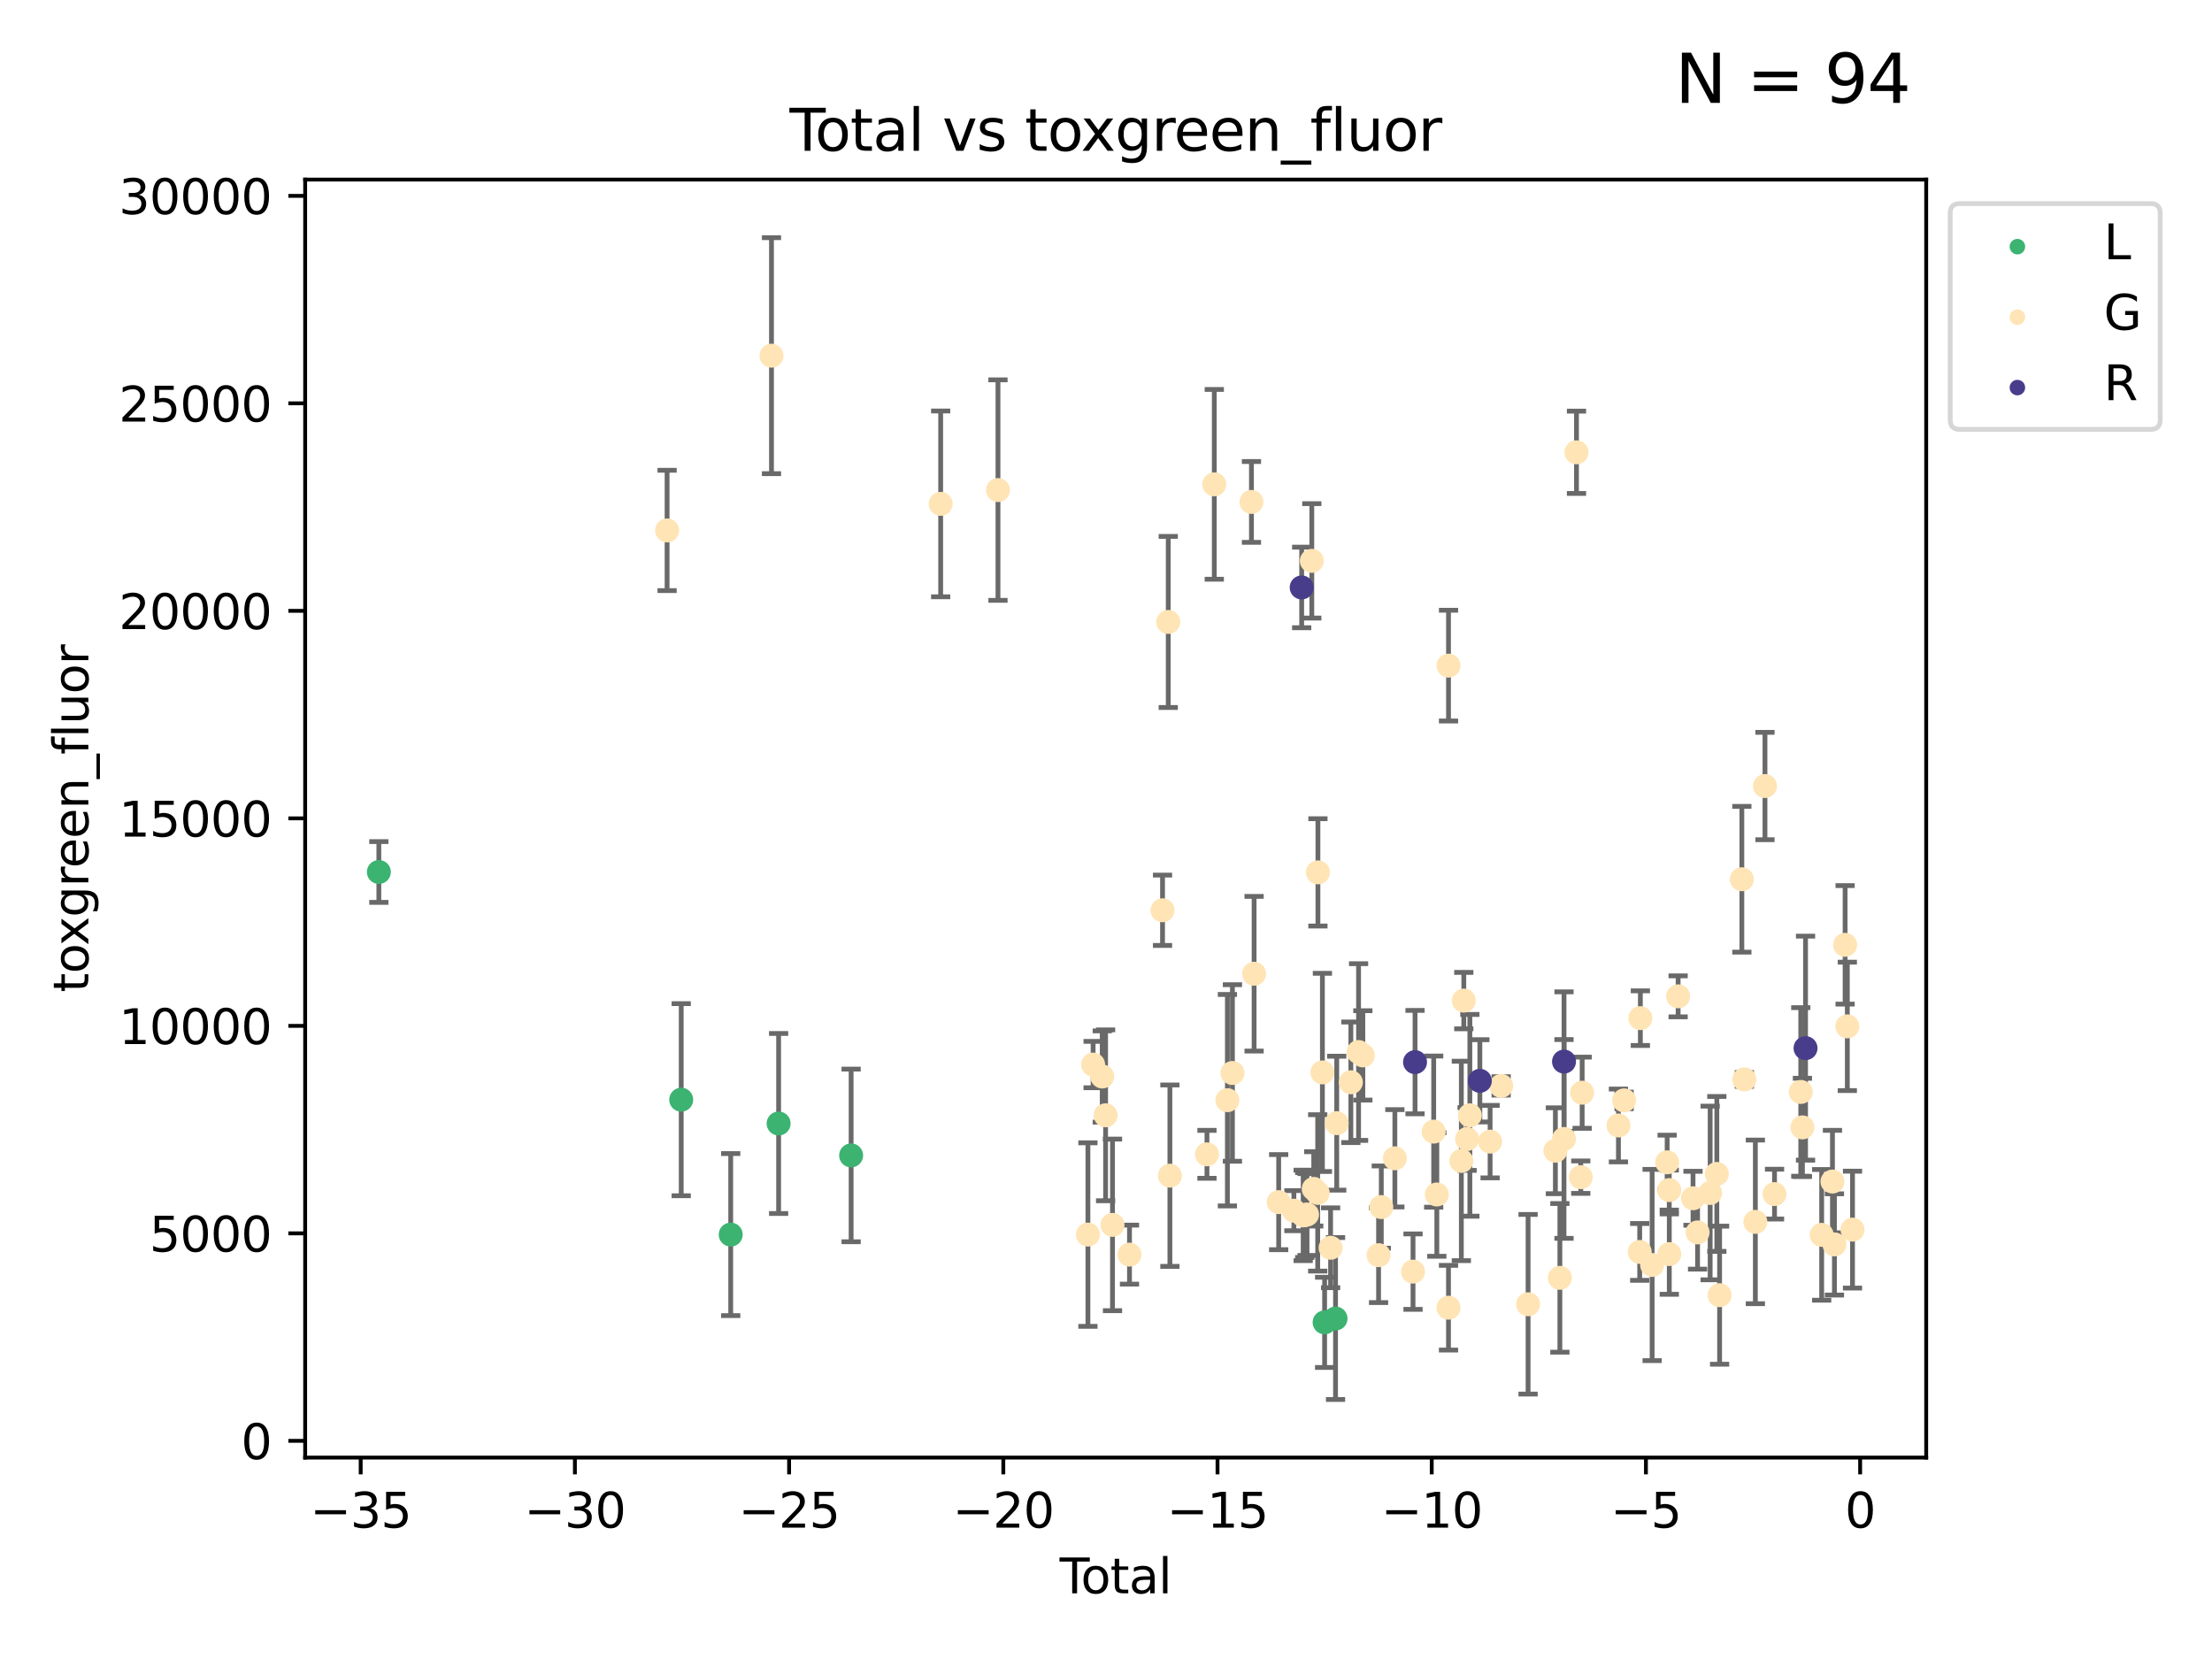 <?xml version="1.0" encoding="utf-8" standalone="no"?>
<!DOCTYPE svg PUBLIC "-//W3C//DTD SVG 1.1//EN"
  "http://www.w3.org/Graphics/SVG/1.1/DTD/svg11.dtd">
<svg xmlns:xlink="http://www.w3.org/1999/xlink" width="460.8pt" height="345.6pt" viewBox="0 0 460.8 345.6" xmlns="http://www.w3.org/2000/svg" version="1.1">
 <defs>
  <style type="text/css">*{stroke-linejoin: round; stroke-linecap: butt}</style>
 </defs>
 <g id="figure_1">
  <g id="patch_1">
   <path d="M 0 345.6 
L 460.8 345.6 
L 460.8 0 
L 0 0 
z
" style="fill: #ffffff"/>
  </g>
  <g id="axes_1">
   <g id="patch_2">
    <path d="M 63.571 303.64 
L 401.26 303.64 
L 401.26 37.411 
L 63.571 37.411 
z
" style="fill: #ffffff"/>
   </g>
   <g id="PathCollection_1">
    <defs>
     <path id="m9b2e69cd92" d="M 0 1.118 
C 0.297 1.118 0.581 1 0.791 0.791 
C 1 0.581 1.118 0.297 1.118 0 
C 1.118 -0.297 1 -0.581 0.791 -0.791 
C 0.581 -1 0.297 -1.118 0 -1.118 
C -0.297 -1.118 -0.581 -1 -0.791 -0.791 
C -1 -0.581 -1.118 -0.297 -1.118 0 
C -1.118 0.297 -1 0.581 -0.791 0.791 
C -0.581 1 -0.297 1.118 0 1.118 
z
" style="stroke: #3cb371"/>
    </defs>
    <g clip-path="url(#p7bb1da579b)">
     <use xlink:href="#m9b2e69cd92" x="78.921" y="181.653" style="fill: #3cb371; stroke: #3cb371"/>
     <use xlink:href="#m9b2e69cd92" x="141.91" y="229.086" style="fill: #3cb371; stroke: #3cb371"/>
     <use xlink:href="#m9b2e69cd92" x="152.221" y="257.186" style="fill: #3cb371; stroke: #3cb371"/>
     <use xlink:href="#m9b2e69cd92" x="162.201" y="234.046" style="fill: #3cb371; stroke: #3cb371"/>
     <use xlink:href="#m9b2e69cd92" x="177.304" y="240.696" style="fill: #3cb371; stroke: #3cb371"/>
     <use xlink:href="#m9b2e69cd92" x="275.942" y="275.474" style="fill: #3cb371; stroke: #3cb371"/>
     <use xlink:href="#m9b2e69cd92" x="278.216" y="274.674" style="fill: #3cb371; stroke: #3cb371"/>
    </g>
   </g>
   <g id="PathCollection_2">
    <defs>
     <path id="m31c1d63789" d="M 0 1.118 
C 0.297 1.118 0.581 1 0.791 0.791 
C 1 0.581 1.118 0.297 1.118 0 
C 1.118 -0.297 1 -0.581 0.791 -0.791 
C 0.581 -1 0.297 -1.118 0 -1.118 
C -0.297 -1.118 -0.581 -1 -0.791 -0.791 
C -1 -0.581 -1.118 -0.297 -1.118 0 
C -1.118 0.297 -1 0.581 -0.791 0.791 
C -0.581 1 -0.297 1.118 0 1.118 
z
" style="stroke: #ffe4b5"/>
    </defs>
    <g clip-path="url(#p7bb1da579b)">
     <use xlink:href="#m31c1d63789" x="138.966" y="110.499" style="fill: #ffe4b5; stroke: #ffe4b5"/>
     <use xlink:href="#m31c1d63789" x="160.714" y="74.093" style="fill: #ffe4b5; stroke: #ffe4b5"/>
     <use xlink:href="#m31c1d63789" x="195.959" y="104.969" style="fill: #ffe4b5; stroke: #ffe4b5"/>
     <use xlink:href="#m31c1d63789" x="207.898" y="102.094" style="fill: #ffe4b5; stroke: #ffe4b5"/>
     <use xlink:href="#m31c1d63789" x="226.634" y="257.183" style="fill: #ffe4b5; stroke: #ffe4b5"/>
     <use xlink:href="#m31c1d63789" x="227.716" y="221.77" style="fill: #ffe4b5; stroke: #ffe4b5"/>
     <use xlink:href="#m31c1d63789" x="229.616" y="224.254" style="fill: #ffe4b5; stroke: #ffe4b5"/>
     <use xlink:href="#m31c1d63789" x="230.316" y="232.337" style="fill: #ffe4b5; stroke: #ffe4b5"/>
     <use xlink:href="#m31c1d63789" x="231.755" y="255.166" style="fill: #ffe4b5; stroke: #ffe4b5"/>
     <use xlink:href="#m31c1d63789" x="235.295" y="261.358" style="fill: #ffe4b5; stroke: #ffe4b5"/>
     <use xlink:href="#m31c1d63789" x="242.176" y="189.627" style="fill: #ffe4b5; stroke: #ffe4b5"/>
     <use xlink:href="#m31c1d63789" x="243.367" y="129.562" style="fill: #ffe4b5; stroke: #ffe4b5"/>
     <use xlink:href="#m31c1d63789" x="243.713" y="244.914" style="fill: #ffe4b5; stroke: #ffe4b5"/>
     <use xlink:href="#m31c1d63789" x="251.433" y="240.468" style="fill: #ffe4b5; stroke: #ffe4b5"/>
     <use xlink:href="#m31c1d63789" x="252.958" y="100.896" style="fill: #ffe4b5; stroke: #ffe4b5"/>
     <use xlink:href="#m31c1d63789" x="255.691" y="229.189" style="fill: #ffe4b5; stroke: #ffe4b5"/>
     <use xlink:href="#m31c1d63789" x="256.737" y="223.52" style="fill: #ffe4b5; stroke: #ffe4b5"/>
     <use xlink:href="#m31c1d63789" x="260.7" y="104.563" style="fill: #ffe4b5; stroke: #ffe4b5"/>
     <use xlink:href="#m31c1d63789" x="261.252" y="202.846" style="fill: #ffe4b5; stroke: #ffe4b5"/>
     <use xlink:href="#m31c1d63789" x="266.372" y="250.427" style="fill: #ffe4b5; stroke: #ffe4b5"/>
     <use xlink:href="#m31c1d63789" x="269.541" y="252.205" style="fill: #ffe4b5; stroke: #ffe4b5"/>
     <use xlink:href="#m31c1d63789" x="271.475" y="253.186" style="fill: #ffe4b5; stroke: #ffe4b5"/>
     <use xlink:href="#m31c1d63789" x="271.803" y="253.121" style="fill: #ffe4b5; stroke: #ffe4b5"/>
     <use xlink:href="#m31c1d63789" x="272.281" y="253.009" style="fill: #ffe4b5; stroke: #ffe4b5"/>
     <use xlink:href="#m31c1d63789" x="273.273" y="116.837" style="fill: #ffe4b5; stroke: #ffe4b5"/>
     <use xlink:href="#m31c1d63789" x="273.675" y="247.665" style="fill: #ffe4b5; stroke: #ffe4b5"/>
     <use xlink:href="#m31c1d63789" x="274.503" y="248.499" style="fill: #ffe4b5; stroke: #ffe4b5"/>
     <use xlink:href="#m31c1d63789" x="274.547" y="181.729" style="fill: #ffe4b5; stroke: #ffe4b5"/>
     <use xlink:href="#m31c1d63789" x="275.482" y="223.402" style="fill: #ffe4b5; stroke: #ffe4b5"/>
     <use xlink:href="#m31c1d63789" x="277.188" y="259.932" style="fill: #ffe4b5; stroke: #ffe4b5"/>
     <use xlink:href="#m31c1d63789" x="278.466" y="233.977" style="fill: #ffe4b5; stroke: #ffe4b5"/>
     <use xlink:href="#m31c1d63789" x="281.41" y="225.46" style="fill: #ffe4b5; stroke: #ffe4b5"/>
     <use xlink:href="#m31c1d63789" x="283.014" y="219.158" style="fill: #ffe4b5; stroke: #ffe4b5"/>
     <use xlink:href="#m31c1d63789" x="283.907" y="219.859" style="fill: #ffe4b5; stroke: #ffe4b5"/>
     <use xlink:href="#m31c1d63789" x="287.182" y="261.477" style="fill: #ffe4b5; stroke: #ffe4b5"/>
     <use xlink:href="#m31c1d63789" x="287.748" y="251.456" style="fill: #ffe4b5; stroke: #ffe4b5"/>
     <use xlink:href="#m31c1d63789" x="290.576" y="241.296" style="fill: #ffe4b5; stroke: #ffe4b5"/>
     <use xlink:href="#m31c1d63789" x="294.358" y="264.902" style="fill: #ffe4b5; stroke: #ffe4b5"/>
     <use xlink:href="#m31c1d63789" x="298.664" y="235.737" style="fill: #ffe4b5; stroke: #ffe4b5"/>
     <use xlink:href="#m31c1d63789" x="299.317" y="248.832" style="fill: #ffe4b5; stroke: #ffe4b5"/>
     <use xlink:href="#m31c1d63789" x="301.748" y="272.421" style="fill: #ffe4b5; stroke: #ffe4b5"/>
     <use xlink:href="#m31c1d63789" x="301.753" y="138.659" style="fill: #ffe4b5; stroke: #ffe4b5"/>
     <use xlink:href="#m31c1d63789" x="304.426" y="241.842" style="fill: #ffe4b5; stroke: #ffe4b5"/>
     <use xlink:href="#m31c1d63789" x="304.935" y="208.444" style="fill: #ffe4b5; stroke: #ffe4b5"/>
     <use xlink:href="#m31c1d63789" x="305.623" y="237.278" style="fill: #ffe4b5; stroke: #ffe4b5"/>
     <use xlink:href="#m31c1d63789" x="306.199" y="232.341" style="fill: #ffe4b5; stroke: #ffe4b5"/>
     <use xlink:href="#m31c1d63789" x="310.416" y="237.82" style="fill: #ffe4b5; stroke: #ffe4b5"/>
     <use xlink:href="#m31c1d63789" x="312.721" y="226.214" style="fill: #ffe4b5; stroke: #ffe4b5"/>
     <use xlink:href="#m31c1d63789" x="318.328" y="271.698" style="fill: #ffe4b5; stroke: #ffe4b5"/>
     <use xlink:href="#m31c1d63789" x="324.017" y="239.718" style="fill: #ffe4b5; stroke: #ffe4b5"/>
     <use xlink:href="#m31c1d63789" x="324.951" y="266.2" style="fill: #ffe4b5; stroke: #ffe4b5"/>
     <use xlink:href="#m31c1d63789" x="325.81" y="237.265" style="fill: #ffe4b5; stroke: #ffe4b5"/>
     <use xlink:href="#m31c1d63789" x="328.411" y="94.221" style="fill: #ffe4b5; stroke: #ffe4b5"/>
     <use xlink:href="#m31c1d63789" x="329.302" y="245.227" style="fill: #ffe4b5; stroke: #ffe4b5"/>
     <use xlink:href="#m31c1d63789" x="329.592" y="227.63" style="fill: #ffe4b5; stroke: #ffe4b5"/>
     <use xlink:href="#m31c1d63789" x="337.151" y="234.455" style="fill: #ffe4b5; stroke: #ffe4b5"/>
     <use xlink:href="#m31c1d63789" x="338.328" y="229.238" style="fill: #ffe4b5; stroke: #ffe4b5"/>
     <use xlink:href="#m31c1d63789" x="341.579" y="260.798" style="fill: #ffe4b5; stroke: #ffe4b5"/>
     <use xlink:href="#m31c1d63789" x="341.717" y="212.097" style="fill: #ffe4b5; stroke: #ffe4b5"/>
     <use xlink:href="#m31c1d63789" x="344.169" y="263.52" style="fill: #ffe4b5; stroke: #ffe4b5"/>
     <use xlink:href="#m31c1d63789" x="347.297" y="242.134" style="fill: #ffe4b5; stroke: #ffe4b5"/>
     <use xlink:href="#m31c1d63789" x="347.735" y="247.918" style="fill: #ffe4b5; stroke: #ffe4b5"/>
     <use xlink:href="#m31c1d63789" x="347.744" y="261.25" style="fill: #ffe4b5; stroke: #ffe4b5"/>
     <use xlink:href="#m31c1d63789" x="349.585" y="207.555" style="fill: #ffe4b5; stroke: #ffe4b5"/>
     <use xlink:href="#m31c1d63789" x="352.687" y="249.62" style="fill: #ffe4b5; stroke: #ffe4b5"/>
     <use xlink:href="#m31c1d63789" x="353.636" y="256.736" style="fill: #ffe4b5; stroke: #ffe4b5"/>
     <use xlink:href="#m31c1d63789" x="356.257" y="248.518" style="fill: #ffe4b5; stroke: #ffe4b5"/>
     <use xlink:href="#m31c1d63789" x="357.648" y="244.549" style="fill: #ffe4b5; stroke: #ffe4b5"/>
     <use xlink:href="#m31c1d63789" x="358.225" y="269.812" style="fill: #ffe4b5; stroke: #ffe4b5"/>
     <use xlink:href="#m31c1d63789" x="362.859" y="183.164" style="fill: #ffe4b5; stroke: #ffe4b5"/>
     <use xlink:href="#m31c1d63789" x="363.379" y="224.86" style="fill: #ffe4b5; stroke: #ffe4b5"/>
     <use xlink:href="#m31c1d63789" x="365.674" y="254.539" style="fill: #ffe4b5; stroke: #ffe4b5"/>
     <use xlink:href="#m31c1d63789" x="367.676" y="163.746" style="fill: #ffe4b5; stroke: #ffe4b5"/>
     <use xlink:href="#m31c1d63789" x="369.667" y="248.754" style="fill: #ffe4b5; stroke: #ffe4b5"/>
     <use xlink:href="#m31c1d63789" x="375.136" y="227.474" style="fill: #ffe4b5; stroke: #ffe4b5"/>
     <use xlink:href="#m31c1d63789" x="375.48" y="234.856" style="fill: #ffe4b5; stroke: #ffe4b5"/>
     <use xlink:href="#m31c1d63789" x="379.489" y="257.242" style="fill: #ffe4b5; stroke: #ffe4b5"/>
     <use xlink:href="#m31c1d63789" x="381.734" y="246.138" style="fill: #ffe4b5; stroke: #ffe4b5"/>
     <use xlink:href="#m31c1d63789" x="382.149" y="259.235" style="fill: #ffe4b5; stroke: #ffe4b5"/>
     <use xlink:href="#m31c1d63789" x="384.37" y="196.829" style="fill: #ffe4b5; stroke: #ffe4b5"/>
     <use xlink:href="#m31c1d63789" x="384.832" y="213.811" style="fill: #ffe4b5; stroke: #ffe4b5"/>
     <use xlink:href="#m31c1d63789" x="385.911" y="256.151" style="fill: #ffe4b5; stroke: #ffe4b5"/>
    </g>
   </g>
   <g id="PathCollection_3">
    <defs>
     <path id="m40bdef19fd" d="M 0 1.118 
C 0.297 1.118 0.581 1 0.791 0.791 
C 1 0.581 1.118 0.297 1.118 0 
C 1.118 -0.297 1 -0.581 0.791 -0.791 
C 0.581 -1 0.297 -1.118 0 -1.118 
C -0.297 -1.118 -0.581 -1 -0.791 -0.791 
C -1 -0.581 -1.118 -0.297 -1.118 0 
C -1.118 0.297 -1 0.581 -0.791 0.791 
C -0.581 1 -0.297 1.118 0 1.118 
z
" style="stroke: #483d8b"/>
    </defs>
    <g clip-path="url(#p7bb1da579b)">
     <use xlink:href="#m40bdef19fd" x="271.163" y="122.377" style="fill: #483d8b; stroke: #483d8b"/>
     <use xlink:href="#m40bdef19fd" x="294.778" y="221.261" style="fill: #483d8b; stroke: #483d8b"/>
     <use xlink:href="#m40bdef19fd" x="308.281" y="225.158" style="fill: #483d8b; stroke: #483d8b"/>
     <use xlink:href="#m40bdef19fd" x="325.813" y="221.147" style="fill: #483d8b; stroke: #483d8b"/>
     <use xlink:href="#m40bdef19fd" x="376.126" y="218.348" style="fill: #483d8b; stroke: #483d8b"/>
    </g>
   </g>
   <g id="matplotlib.axis_1">
    <g id="xtick_1">
     <g id="line2d_1">
      <defs>
       <path id="mdefff788ca" d="M 0 0 
L 0 3.5 
" style="stroke: #000000; stroke-width: 0.8"/>
      </defs>
      <g>
       <use xlink:href="#mdefff788ca" x="75.138" y="303.64" style="stroke: #000000; stroke-width: 0.8"/>
      </g>
     </g>
     <g id="text_1">
      <!-- −35 -->
      <g transform="translate(64.586 318.238)scale(0.1 -0.1)">
       <defs>
        <path id="DejaVuSans-2212" d="M 678 2272 
L 4684 2272 
L 4684 1741 
L 678 1741 
L 678 2272 
z
" transform="scale(0.016)"/>
        <path id="DejaVuSans-33" d="M 2597 2516 
Q 3050 2419 3304 2112 
Q 3559 1806 3559 1356 
Q 3559 666 3084 287 
Q 2609 -91 1734 -91 
Q 1441 -91 1130 -33 
Q 819 25 488 141 
L 488 750 
Q 750 597 1062 519 
Q 1375 441 1716 441 
Q 2309 441 2620 675 
Q 2931 909 2931 1356 
Q 2931 1769 2642 2001 
Q 2353 2234 1838 2234 
L 1294 2234 
L 1294 2753 
L 1863 2753 
Q 2328 2753 2575 2939 
Q 2822 3125 2822 3475 
Q 2822 3834 2567 4026 
Q 2313 4219 1838 4219 
Q 1578 4219 1281 4162 
Q 984 4106 628 3988 
L 628 4550 
Q 988 4650 1302 4700 
Q 1616 4750 1894 4750 
Q 2613 4750 3031 4423 
Q 3450 4097 3450 3541 
Q 3450 3153 3228 2886 
Q 3006 2619 2597 2516 
z
" transform="scale(0.016)"/>
        <path id="DejaVuSans-35" d="M 691 4666 
L 3169 4666 
L 3169 4134 
L 1269 4134 
L 1269 2991 
Q 1406 3038 1543 3061 
Q 1681 3084 1819 3084 
Q 2600 3084 3056 2656 
Q 3513 2228 3513 1497 
Q 3513 744 3044 326 
Q 2575 -91 1722 -91 
Q 1428 -91 1123 -41 
Q 819 9 494 109 
L 494 744 
Q 775 591 1075 516 
Q 1375 441 1709 441 
Q 2250 441 2565 725 
Q 2881 1009 2881 1497 
Q 2881 1984 2565 2268 
Q 2250 2553 1709 2553 
Q 1456 2553 1204 2497 
Q 953 2441 691 2322 
L 691 4666 
z
" transform="scale(0.016)"/>
       </defs>
       <use xlink:href="#DejaVuSans-2212"/>
       <use xlink:href="#DejaVuSans-33" x="83.789"/>
       <use xlink:href="#DejaVuSans-35" x="147.412"/>
      </g>
     </g>
    </g>
    <g id="xtick_2">
     <g id="line2d_2">
      <g>
       <use xlink:href="#mdefff788ca" x="119.762" y="303.64" style="stroke: #000000; stroke-width: 0.8"/>
      </g>
     </g>
     <g id="text_2">
      <!-- −30 -->
      <g transform="translate(109.209 318.238)scale(0.1 -0.1)">
       <defs>
        <path id="DejaVuSans-30" d="M 2034 4250 
Q 1547 4250 1301 3770 
Q 1056 3291 1056 2328 
Q 1056 1369 1301 889 
Q 1547 409 2034 409 
Q 2525 409 2770 889 
Q 3016 1369 3016 2328 
Q 3016 3291 2770 3770 
Q 2525 4250 2034 4250 
z
M 2034 4750 
Q 2819 4750 3233 4129 
Q 3647 3509 3647 2328 
Q 3647 1150 3233 529 
Q 2819 -91 2034 -91 
Q 1250 -91 836 529 
Q 422 1150 422 2328 
Q 422 3509 836 4129 
Q 1250 4750 2034 4750 
z
" transform="scale(0.016)"/>
       </defs>
       <use xlink:href="#DejaVuSans-2212"/>
       <use xlink:href="#DejaVuSans-33" x="83.789"/>
       <use xlink:href="#DejaVuSans-30" x="147.412"/>
      </g>
     </g>
    </g>
    <g id="xtick_3">
     <g id="line2d_3">
      <g>
       <use xlink:href="#mdefff788ca" x="164.385" y="303.64" style="stroke: #000000; stroke-width: 0.8"/>
      </g>
     </g>
     <g id="text_3">
      <!-- −25 -->
      <g transform="translate(153.833 318.238)scale(0.1 -0.1)">
       <defs>
        <path id="DejaVuSans-32" d="M 1228 531 
L 3431 531 
L 3431 0 
L 469 0 
L 469 531 
Q 828 903 1448 1529 
Q 2069 2156 2228 2338 
Q 2531 2678 2651 2914 
Q 2772 3150 2772 3378 
Q 2772 3750 2511 3984 
Q 2250 4219 1831 4219 
Q 1534 4219 1204 4116 
Q 875 4013 500 3803 
L 500 4441 
Q 881 4594 1212 4672 
Q 1544 4750 1819 4750 
Q 2544 4750 2975 4387 
Q 3406 4025 3406 3419 
Q 3406 3131 3298 2873 
Q 3191 2616 2906 2266 
Q 2828 2175 2409 1742 
Q 1991 1309 1228 531 
z
" transform="scale(0.016)"/>
       </defs>
       <use xlink:href="#DejaVuSans-2212"/>
       <use xlink:href="#DejaVuSans-32" x="83.789"/>
       <use xlink:href="#DejaVuSans-35" x="147.412"/>
      </g>
     </g>
    </g>
    <g id="xtick_4">
     <g id="line2d_4">
      <g>
       <use xlink:href="#mdefff788ca" x="209.008" y="303.64" style="stroke: #000000; stroke-width: 0.8"/>
      </g>
     </g>
     <g id="text_4">
      <!-- −20 -->
      <g transform="translate(198.456 318.238)scale(0.1 -0.1)">
       <use xlink:href="#DejaVuSans-2212"/>
       <use xlink:href="#DejaVuSans-32" x="83.789"/>
       <use xlink:href="#DejaVuSans-30" x="147.412"/>
      </g>
     </g>
    </g>
    <g id="xtick_5">
     <g id="line2d_5">
      <g>
       <use xlink:href="#mdefff788ca" x="253.632" y="303.64" style="stroke: #000000; stroke-width: 0.8"/>
      </g>
     </g>
     <g id="text_5">
      <!-- −15 -->
      <g transform="translate(243.079 318.238)scale(0.1 -0.1)">
       <defs>
        <path id="DejaVuSans-31" d="M 794 531 
L 1825 531 
L 1825 4091 
L 703 3866 
L 703 4441 
L 1819 4666 
L 2450 4666 
L 2450 531 
L 3481 531 
L 3481 0 
L 794 0 
L 794 531 
z
" transform="scale(0.016)"/>
       </defs>
       <use xlink:href="#DejaVuSans-2212"/>
       <use xlink:href="#DejaVuSans-31" x="83.789"/>
       <use xlink:href="#DejaVuSans-35" x="147.412"/>
      </g>
     </g>
    </g>
    <g id="xtick_6">
     <g id="line2d_6">
      <g>
       <use xlink:href="#mdefff788ca" x="298.255" y="303.64" style="stroke: #000000; stroke-width: 0.8"/>
      </g>
     </g>
     <g id="text_6">
      <!-- −10 -->
      <g transform="translate(287.703 318.238)scale(0.1 -0.1)">
       <use xlink:href="#DejaVuSans-2212"/>
       <use xlink:href="#DejaVuSans-31" x="83.789"/>
       <use xlink:href="#DejaVuSans-30" x="147.412"/>
      </g>
     </g>
    </g>
    <g id="xtick_7">
     <g id="line2d_7">
      <g>
       <use xlink:href="#mdefff788ca" x="342.878" y="303.64" style="stroke: #000000; stroke-width: 0.8"/>
      </g>
     </g>
     <g id="text_7">
      <!-- −5 -->
      <g transform="translate(335.507 318.238)scale(0.1 -0.1)">
       <use xlink:href="#DejaVuSans-2212"/>
       <use xlink:href="#DejaVuSans-35" x="83.789"/>
      </g>
     </g>
    </g>
    <g id="xtick_8">
     <g id="line2d_8">
      <g>
       <use xlink:href="#mdefff788ca" x="387.502" y="303.64" style="stroke: #000000; stroke-width: 0.8"/>
      </g>
     </g>
     <g id="text_8">
      <!-- 0 -->
      <g transform="translate(384.32 318.238)scale(0.1 -0.1)">
       <use xlink:href="#DejaVuSans-30"/>
      </g>
     </g>
    </g>
    <g id="text_9">
     <!-- Total -->
     <g transform="translate(220.739 331.917)scale(0.1 -0.1)">
      <defs>
       <path id="DejaVuSans-54" d="M -19 4666 
L 3928 4666 
L 3928 4134 
L 2272 4134 
L 2272 0 
L 1638 0 
L 1638 4134 
L -19 4134 
L -19 4666 
z
" transform="scale(0.016)"/>
       <path id="DejaVuSans-6f" d="M 1959 3097 
Q 1497 3097 1228 2736 
Q 959 2375 959 1747 
Q 959 1119 1226 758 
Q 1494 397 1959 397 
Q 2419 397 2687 759 
Q 2956 1122 2956 1747 
Q 2956 2369 2687 2733 
Q 2419 3097 1959 3097 
z
M 1959 3584 
Q 2709 3584 3137 3096 
Q 3566 2609 3566 1747 
Q 3566 888 3137 398 
Q 2709 -91 1959 -91 
Q 1206 -91 779 398 
Q 353 888 353 1747 
Q 353 2609 779 3096 
Q 1206 3584 1959 3584 
z
" transform="scale(0.016)"/>
       <path id="DejaVuSans-74" d="M 1172 4494 
L 1172 3500 
L 2356 3500 
L 2356 3053 
L 1172 3053 
L 1172 1153 
Q 1172 725 1289 603 
Q 1406 481 1766 481 
L 2356 481 
L 2356 0 
L 1766 0 
Q 1100 0 847 248 
Q 594 497 594 1153 
L 594 3053 
L 172 3053 
L 172 3500 
L 594 3500 
L 594 4494 
L 1172 4494 
z
" transform="scale(0.016)"/>
       <path id="DejaVuSans-61" d="M 2194 1759 
Q 1497 1759 1228 1600 
Q 959 1441 959 1056 
Q 959 750 1161 570 
Q 1363 391 1709 391 
Q 2188 391 2477 730 
Q 2766 1069 2766 1631 
L 2766 1759 
L 2194 1759 
z
M 3341 1997 
L 3341 0 
L 2766 0 
L 2766 531 
Q 2569 213 2275 61 
Q 1981 -91 1556 -91 
Q 1019 -91 701 211 
Q 384 513 384 1019 
Q 384 1609 779 1909 
Q 1175 2209 1959 2209 
L 2766 2209 
L 2766 2266 
Q 2766 2663 2505 2880 
Q 2244 3097 1772 3097 
Q 1472 3097 1187 3025 
Q 903 2953 641 2809 
L 641 3341 
Q 956 3463 1253 3523 
Q 1550 3584 1831 3584 
Q 2591 3584 2966 3190 
Q 3341 2797 3341 1997 
z
" transform="scale(0.016)"/>
       <path id="DejaVuSans-6c" d="M 603 4863 
L 1178 4863 
L 1178 0 
L 603 0 
L 603 4863 
z
" transform="scale(0.016)"/>
      </defs>
      <use xlink:href="#DejaVuSans-54"/>
      <use xlink:href="#DejaVuSans-6f" x="44.084"/>
      <use xlink:href="#DejaVuSans-74" x="105.266"/>
      <use xlink:href="#DejaVuSans-61" x="144.475"/>
      <use xlink:href="#DejaVuSans-6c" x="205.754"/>
     </g>
    </g>
   </g>
   <g id="matplotlib.axis_2">
    <g id="ytick_1">
     <g id="line2d_9">
      <defs>
       <path id="md835658647" d="M 0 0 
L -3.5 0 
" style="stroke: #000000; stroke-width: 0.8"/>
      </defs>
      <g>
       <use xlink:href="#md835658647" x="63.571" y="300.156" style="stroke: #000000; stroke-width: 0.8"/>
      </g>
     </g>
     <g id="text_10">
      <!-- 0 -->
      <g transform="translate(50.209 303.955)scale(0.1 -0.1)">
       <use xlink:href="#DejaVuSans-30"/>
      </g>
     </g>
    </g>
    <g id="ytick_2">
     <g id="line2d_10">
      <g>
       <use xlink:href="#md835658647" x="63.571" y="256.93" style="stroke: #000000; stroke-width: 0.8"/>
      </g>
     </g>
     <g id="text_11">
      <!-- 5000 -->
      <g transform="translate(31.121 260.729)scale(0.1 -0.1)">
       <use xlink:href="#DejaVuSans-35"/>
       <use xlink:href="#DejaVuSans-30" x="63.623"/>
       <use xlink:href="#DejaVuSans-30" x="127.246"/>
       <use xlink:href="#DejaVuSans-30" x="190.869"/>
      </g>
     </g>
    </g>
    <g id="ytick_3">
     <g id="line2d_11">
      <g>
       <use xlink:href="#md835658647" x="63.571" y="213.703" style="stroke: #000000; stroke-width: 0.8"/>
      </g>
     </g>
     <g id="text_12">
      <!-- 10000 -->
      <g transform="translate(24.759 217.502)scale(0.1 -0.1)">
       <use xlink:href="#DejaVuSans-31"/>
       <use xlink:href="#DejaVuSans-30" x="63.623"/>
       <use xlink:href="#DejaVuSans-30" x="127.246"/>
       <use xlink:href="#DejaVuSans-30" x="190.869"/>
       <use xlink:href="#DejaVuSans-30" x="254.492"/>
      </g>
     </g>
    </g>
    <g id="ytick_4">
     <g id="line2d_12">
      <g>
       <use xlink:href="#md835658647" x="63.571" y="170.477" style="stroke: #000000; stroke-width: 0.8"/>
      </g>
     </g>
     <g id="text_13">
      <!-- 15000 -->
      <g transform="translate(24.759 174.276)scale(0.1 -0.1)">
       <use xlink:href="#DejaVuSans-31"/>
       <use xlink:href="#DejaVuSans-35" x="63.623"/>
       <use xlink:href="#DejaVuSans-30" x="127.246"/>
       <use xlink:href="#DejaVuSans-30" x="190.869"/>
       <use xlink:href="#DejaVuSans-30" x="254.492"/>
      </g>
     </g>
    </g>
    <g id="ytick_5">
     <g id="line2d_13">
      <g>
       <use xlink:href="#md835658647" x="63.571" y="127.25" style="stroke: #000000; stroke-width: 0.8"/>
      </g>
     </g>
     <g id="text_14">
      <!-- 20000 -->
      <g transform="translate(24.759 131.05)scale(0.1 -0.1)">
       <use xlink:href="#DejaVuSans-32"/>
       <use xlink:href="#DejaVuSans-30" x="63.623"/>
       <use xlink:href="#DejaVuSans-30" x="127.246"/>
       <use xlink:href="#DejaVuSans-30" x="190.869"/>
       <use xlink:href="#DejaVuSans-30" x="254.492"/>
      </g>
     </g>
    </g>
    <g id="ytick_6">
     <g id="line2d_14">
      <g>
       <use xlink:href="#md835658647" x="63.571" y="84.024" style="stroke: #000000; stroke-width: 0.8"/>
      </g>
     </g>
     <g id="text_15">
      <!-- 25000 -->
      <g transform="translate(24.759 87.823)scale(0.1 -0.1)">
       <use xlink:href="#DejaVuSans-32"/>
       <use xlink:href="#DejaVuSans-35" x="63.623"/>
       <use xlink:href="#DejaVuSans-30" x="127.246"/>
       <use xlink:href="#DejaVuSans-30" x="190.869"/>
       <use xlink:href="#DejaVuSans-30" x="254.492"/>
      </g>
     </g>
    </g>
    <g id="ytick_7">
     <g id="line2d_15">
      <g>
       <use xlink:href="#md835658647" x="63.571" y="40.798" style="stroke: #000000; stroke-width: 0.8"/>
      </g>
     </g>
     <g id="text_16">
      <!-- 30000 -->
      <g transform="translate(24.759 44.597)scale(0.1 -0.1)">
       <use xlink:href="#DejaVuSans-33"/>
       <use xlink:href="#DejaVuSans-30" x="63.623"/>
       <use xlink:href="#DejaVuSans-30" x="127.246"/>
       <use xlink:href="#DejaVuSans-30" x="190.869"/>
       <use xlink:href="#DejaVuSans-30" x="254.492"/>
      </g>
     </g>
    </g>
    <g id="text_17">
     <!-- toxgreen_fluor -->
     <g transform="translate(18.401 206.72)rotate(-90)scale(0.1 -0.1)">
      <defs>
       <path id="DejaVuSans-78" d="M 3513 3500 
L 2247 1797 
L 3578 0 
L 2900 0 
L 1881 1375 
L 863 0 
L 184 0 
L 1544 1831 
L 300 3500 
L 978 3500 
L 1906 2253 
L 2834 3500 
L 3513 3500 
z
" transform="scale(0.016)"/>
       <path id="DejaVuSans-67" d="M 2906 1791 
Q 2906 2416 2648 2759 
Q 2391 3103 1925 3103 
Q 1463 3103 1205 2759 
Q 947 2416 947 1791 
Q 947 1169 1205 825 
Q 1463 481 1925 481 
Q 2391 481 2648 825 
Q 2906 1169 2906 1791 
z
M 3481 434 
Q 3481 -459 3084 -895 
Q 2688 -1331 1869 -1331 
Q 1566 -1331 1297 -1286 
Q 1028 -1241 775 -1147 
L 775 -588 
Q 1028 -725 1275 -790 
Q 1522 -856 1778 -856 
Q 2344 -856 2625 -561 
Q 2906 -266 2906 331 
L 2906 616 
Q 2728 306 2450 153 
Q 2172 0 1784 0 
Q 1141 0 747 490 
Q 353 981 353 1791 
Q 353 2603 747 3093 
Q 1141 3584 1784 3584 
Q 2172 3584 2450 3431 
Q 2728 3278 2906 2969 
L 2906 3500 
L 3481 3500 
L 3481 434 
z
" transform="scale(0.016)"/>
       <path id="DejaVuSans-72" d="M 2631 2963 
Q 2534 3019 2420 3045 
Q 2306 3072 2169 3072 
Q 1681 3072 1420 2755 
Q 1159 2438 1159 1844 
L 1159 0 
L 581 0 
L 581 3500 
L 1159 3500 
L 1159 2956 
Q 1341 3275 1631 3429 
Q 1922 3584 2338 3584 
Q 2397 3584 2469 3576 
Q 2541 3569 2628 3553 
L 2631 2963 
z
" transform="scale(0.016)"/>
       <path id="DejaVuSans-65" d="M 3597 1894 
L 3597 1613 
L 953 1613 
Q 991 1019 1311 708 
Q 1631 397 2203 397 
Q 2534 397 2845 478 
Q 3156 559 3463 722 
L 3463 178 
Q 3153 47 2828 -22 
Q 2503 -91 2169 -91 
Q 1331 -91 842 396 
Q 353 884 353 1716 
Q 353 2575 817 3079 
Q 1281 3584 2069 3584 
Q 2775 3584 3186 3129 
Q 3597 2675 3597 1894 
z
M 3022 2063 
Q 3016 2534 2758 2815 
Q 2500 3097 2075 3097 
Q 1594 3097 1305 2825 
Q 1016 2553 972 2059 
L 3022 2063 
z
" transform="scale(0.016)"/>
       <path id="DejaVuSans-6e" d="M 3513 2113 
L 3513 0 
L 2938 0 
L 2938 2094 
Q 2938 2591 2744 2837 
Q 2550 3084 2163 3084 
Q 1697 3084 1428 2787 
Q 1159 2491 1159 1978 
L 1159 0 
L 581 0 
L 581 3500 
L 1159 3500 
L 1159 2956 
Q 1366 3272 1645 3428 
Q 1925 3584 2291 3584 
Q 2894 3584 3203 3211 
Q 3513 2838 3513 2113 
z
" transform="scale(0.016)"/>
       <path id="DejaVuSans-5f" d="M 3263 -1063 
L 3263 -1509 
L -63 -1509 
L -63 -1063 
L 3263 -1063 
z
" transform="scale(0.016)"/>
       <path id="DejaVuSans-66" d="M 2375 4863 
L 2375 4384 
L 1825 4384 
Q 1516 4384 1395 4259 
Q 1275 4134 1275 3809 
L 1275 3500 
L 2222 3500 
L 2222 3053 
L 1275 3053 
L 1275 0 
L 697 0 
L 697 3053 
L 147 3053 
L 147 3500 
L 697 3500 
L 697 3744 
Q 697 4328 969 4595 
Q 1241 4863 1831 4863 
L 2375 4863 
z
" transform="scale(0.016)"/>
       <path id="DejaVuSans-75" d="M 544 1381 
L 544 3500 
L 1119 3500 
L 1119 1403 
Q 1119 906 1312 657 
Q 1506 409 1894 409 
Q 2359 409 2629 706 
Q 2900 1003 2900 1516 
L 2900 3500 
L 3475 3500 
L 3475 0 
L 2900 0 
L 2900 538 
Q 2691 219 2414 64 
Q 2138 -91 1772 -91 
Q 1169 -91 856 284 
Q 544 659 544 1381 
z
M 1991 3584 
L 1991 3584 
z
" transform="scale(0.016)"/>
      </defs>
      <use xlink:href="#DejaVuSans-74"/>
      <use xlink:href="#DejaVuSans-6f" x="39.209"/>
      <use xlink:href="#DejaVuSans-78" x="97.266"/>
      <use xlink:href="#DejaVuSans-67" x="156.445"/>
      <use xlink:href="#DejaVuSans-72" x="219.922"/>
      <use xlink:href="#DejaVuSans-65" x="258.785"/>
      <use xlink:href="#DejaVuSans-65" x="320.309"/>
      <use xlink:href="#DejaVuSans-6e" x="381.832"/>
      <use xlink:href="#DejaVuSans-5f" x="445.211"/>
      <use xlink:href="#DejaVuSans-66" x="495.211"/>
      <use xlink:href="#DejaVuSans-6c" x="530.416"/>
      <use xlink:href="#DejaVuSans-75" x="558.199"/>
      <use xlink:href="#DejaVuSans-6f" x="621.578"/>
      <use xlink:href="#DejaVuSans-72" x="682.76"/>
     </g>
    </g>
   </g>
   <g id="LineCollection_1">
    <path d="M 78.921 187.982 
L 78.921 175.323 
" clip-path="url(#p7bb1da579b)" style="fill: none; stroke: #696969"/>
    <path d="M 141.91 249.097 
L 141.91 209.074 
" clip-path="url(#p7bb1da579b)" style="fill: none; stroke: #696969"/>
    <path d="M 152.221 274.065 
L 152.221 240.307 
" clip-path="url(#p7bb1da579b)" style="fill: none; stroke: #696969"/>
    <path d="M 162.201 252.797 
L 162.201 215.295 
" clip-path="url(#p7bb1da579b)" style="fill: none; stroke: #696969"/>
    <path d="M 177.304 258.678 
L 177.304 222.713 
" clip-path="url(#p7bb1da579b)" style="fill: none; stroke: #696969"/>
    <path d="M 275.942 284.866 
L 275.942 266.082 
" clip-path="url(#p7bb1da579b)" style="fill: none; stroke: #696969"/>
    <path d="M 278.216 291.539 
L 278.216 257.809 
" clip-path="url(#p7bb1da579b)" style="fill: none; stroke: #696969"/>
   </g>
   <g id="line2d_16">
    <defs>
     <path id="mc06f728d5e" d="M 2 0 
L -2 -0 
" style="stroke: #696969"/>
    </defs>
    <g clip-path="url(#p7bb1da579b)">
     <use xlink:href="#mc06f728d5e" x="78.921" y="187.982" style="fill: #696969; stroke: #696969"/>
     <use xlink:href="#mc06f728d5e" x="141.91" y="249.097" style="fill: #696969; stroke: #696969"/>
     <use xlink:href="#mc06f728d5e" x="152.221" y="274.065" style="fill: #696969; stroke: #696969"/>
     <use xlink:href="#mc06f728d5e" x="162.201" y="252.797" style="fill: #696969; stroke: #696969"/>
     <use xlink:href="#mc06f728d5e" x="177.304" y="258.678" style="fill: #696969; stroke: #696969"/>
     <use xlink:href="#mc06f728d5e" x="275.942" y="284.866" style="fill: #696969; stroke: #696969"/>
     <use xlink:href="#mc06f728d5e" x="278.216" y="291.539" style="fill: #696969; stroke: #696969"/>
    </g>
   </g>
   <g id="line2d_17">
    <g clip-path="url(#p7bb1da579b)">
     <use xlink:href="#mc06f728d5e" x="78.921" y="175.323" style="fill: #696969; stroke: #696969"/>
     <use xlink:href="#mc06f728d5e" x="141.91" y="209.074" style="fill: #696969; stroke: #696969"/>
     <use xlink:href="#mc06f728d5e" x="152.221" y="240.307" style="fill: #696969; stroke: #696969"/>
     <use xlink:href="#mc06f728d5e" x="162.201" y="215.295" style="fill: #696969; stroke: #696969"/>
     <use xlink:href="#mc06f728d5e" x="177.304" y="222.713" style="fill: #696969; stroke: #696969"/>
     <use xlink:href="#mc06f728d5e" x="275.942" y="266.082" style="fill: #696969; stroke: #696969"/>
     <use xlink:href="#mc06f728d5e" x="278.216" y="257.809" style="fill: #696969; stroke: #696969"/>
    </g>
   </g>
   <g id="LineCollection_2">
    <path d="M 138.966 123.03 
L 138.966 97.968 
" clip-path="url(#p7bb1da579b)" style="fill: none; stroke: #696969"/>
    <path d="M 160.714 98.673 
L 160.714 49.513 
" clip-path="url(#p7bb1da579b)" style="fill: none; stroke: #696969"/>
    <path d="M 195.959 124.322 
L 195.959 85.617 
" clip-path="url(#p7bb1da579b)" style="fill: none; stroke: #696969"/>
    <path d="M 207.898 125.061 
L 207.898 79.128 
" clip-path="url(#p7bb1da579b)" style="fill: none; stroke: #696969"/>
    <path d="M 226.634 276.301 
L 226.634 238.066 
" clip-path="url(#p7bb1da579b)" style="fill: none; stroke: #696969"/>
    <path d="M 227.716 226.599 
L 227.716 216.941 
" clip-path="url(#p7bb1da579b)" style="fill: none; stroke: #696969"/>
    <path d="M 229.616 233.758 
L 229.616 214.75 
" clip-path="url(#p7bb1da579b)" style="fill: none; stroke: #696969"/>
    <path d="M 230.316 250.135 
L 230.316 214.539 
" clip-path="url(#p7bb1da579b)" style="fill: none; stroke: #696969"/>
    <path d="M 231.755 273.04 
L 231.755 237.292 
" clip-path="url(#p7bb1da579b)" style="fill: none; stroke: #696969"/>
    <path d="M 235.295 267.501 
L 235.295 255.216 
" clip-path="url(#p7bb1da579b)" style="fill: none; stroke: #696969"/>
    <path d="M 242.176 196.952 
L 242.176 182.302 
" clip-path="url(#p7bb1da579b)" style="fill: none; stroke: #696969"/>
    <path d="M 243.367 147.384 
L 243.367 111.741 
" clip-path="url(#p7bb1da579b)" style="fill: none; stroke: #696969"/>
    <path d="M 243.713 263.813 
L 243.713 226.015 
" clip-path="url(#p7bb1da579b)" style="fill: none; stroke: #696969"/>
    <path d="M 251.433 245.461 
L 251.433 235.476 
" clip-path="url(#p7bb1da579b)" style="fill: none; stroke: #696969"/>
    <path d="M 252.958 120.663 
L 252.958 81.129 
" clip-path="url(#p7bb1da579b)" style="fill: none; stroke: #696969"/>
    <path d="M 255.691 251.216 
L 255.691 207.162 
" clip-path="url(#p7bb1da579b)" style="fill: none; stroke: #696969"/>
    <path d="M 256.737 241.908 
L 256.737 205.132 
" clip-path="url(#p7bb1da579b)" style="fill: none; stroke: #696969"/>
    <path d="M 260.7 112.983 
L 260.7 96.143 
" clip-path="url(#p7bb1da579b)" style="fill: none; stroke: #696969"/>
    <path d="M 261.252 218.958 
L 261.252 186.733 
" clip-path="url(#p7bb1da579b)" style="fill: none; stroke: #696969"/>
    <path d="M 266.372 260.334 
L 266.372 240.519 
" clip-path="url(#p7bb1da579b)" style="fill: none; stroke: #696969"/>
    <path d="M 269.541 256.386 
L 269.541 248.024 
" clip-path="url(#p7bb1da579b)" style="fill: none; stroke: #696969"/>
    <path d="M 271.475 262.61 
L 271.475 243.761 
" clip-path="url(#p7bb1da579b)" style="fill: none; stroke: #696969"/>
    <path d="M 271.803 261.959 
L 271.803 244.283 
" clip-path="url(#p7bb1da579b)" style="fill: none; stroke: #696969"/>
    <path d="M 272.281 261.532 
L 272.281 244.487 
" clip-path="url(#p7bb1da579b)" style="fill: none; stroke: #696969"/>
    <path d="M 273.273 128.753 
L 273.273 104.921 
" clip-path="url(#p7bb1da579b)" style="fill: none; stroke: #696969"/>
    <path d="M 273.675 255.408 
L 273.675 239.922 
" clip-path="url(#p7bb1da579b)" style="fill: none; stroke: #696969"/>
    <path d="M 274.503 264.785 
L 274.503 232.213 
" clip-path="url(#p7bb1da579b)" style="fill: none; stroke: #696969"/>
    <path d="M 274.547 192.909 
L 274.547 170.55 
" clip-path="url(#p7bb1da579b)" style="fill: none; stroke: #696969"/>
    <path d="M 275.482 244.048 
L 275.482 202.756 
" clip-path="url(#p7bb1da579b)" style="fill: none; stroke: #696969"/>
    <path d="M 277.188 268.252 
L 277.188 251.613 
" clip-path="url(#p7bb1da579b)" style="fill: none; stroke: #696969"/>
    <path d="M 278.466 247.925 
L 278.466 220.029 
" clip-path="url(#p7bb1da579b)" style="fill: none; stroke: #696969"/>
    <path d="M 281.41 238.019 
L 281.41 212.902 
" clip-path="url(#p7bb1da579b)" style="fill: none; stroke: #696969"/>
    <path d="M 283.014 237.563 
L 283.014 200.753 
" clip-path="url(#p7bb1da579b)" style="fill: none; stroke: #696969"/>
    <path d="M 283.907 229.167 
L 283.907 210.552 
" clip-path="url(#p7bb1da579b)" style="fill: none; stroke: #696969"/>
    <path d="M 287.182 271.352 
L 287.182 251.602 
" clip-path="url(#p7bb1da579b)" style="fill: none; stroke: #696969"/>
    <path d="M 287.748 260.024 
L 287.748 242.889 
" clip-path="url(#p7bb1da579b)" style="fill: none; stroke: #696969"/>
    <path d="M 290.576 251.435 
L 290.576 231.156 
" clip-path="url(#p7bb1da579b)" style="fill: none; stroke: #696969"/>
    <path d="M 294.358 272.759 
L 294.358 257.045 
" clip-path="url(#p7bb1da579b)" style="fill: none; stroke: #696969"/>
    <path d="M 298.664 251.484 
L 298.664 219.99 
" clip-path="url(#p7bb1da579b)" style="fill: none; stroke: #696969"/>
    <path d="M 299.317 261.704 
L 299.317 235.961 
" clip-path="url(#p7bb1da579b)" style="fill: none; stroke: #696969"/>
    <path d="M 301.748 281.244 
L 301.748 263.598 
" clip-path="url(#p7bb1da579b)" style="fill: none; stroke: #696969"/>
    <path d="M 301.753 150.196 
L 301.753 127.122 
" clip-path="url(#p7bb1da579b)" style="fill: none; stroke: #696969"/>
    <path d="M 304.426 262.609 
L 304.426 221.075 
" clip-path="url(#p7bb1da579b)" style="fill: none; stroke: #696969"/>
    <path d="M 304.935 214.32 
L 304.935 202.568 
" clip-path="url(#p7bb1da579b)" style="fill: none; stroke: #696969"/>
    <path d="M 305.623 243.816 
L 305.623 230.739 
" clip-path="url(#p7bb1da579b)" style="fill: none; stroke: #696969"/>
    <path d="M 306.199 253.354 
L 306.199 211.328 
" clip-path="url(#p7bb1da579b)" style="fill: none; stroke: #696969"/>
    <path d="M 310.416 245.369 
L 310.416 230.271 
" clip-path="url(#p7bb1da579b)" style="fill: none; stroke: #696969"/>
    <path d="M 312.721 228.127 
L 312.721 224.301 
" clip-path="url(#p7bb1da579b)" style="fill: none; stroke: #696969"/>
    <path d="M 318.328 290.406 
L 318.328 252.99 
" clip-path="url(#p7bb1da579b)" style="fill: none; stroke: #696969"/>
    <path d="M 324.017 248.664 
L 324.017 230.772 
" clip-path="url(#p7bb1da579b)" style="fill: none; stroke: #696969"/>
    <path d="M 324.951 281.681 
L 324.951 250.719 
" clip-path="url(#p7bb1da579b)" style="fill: none; stroke: #696969"/>
    <path d="M 325.81 257.972 
L 325.81 216.559 
" clip-path="url(#p7bb1da579b)" style="fill: none; stroke: #696969"/>
    <path d="M 328.411 102.794 
L 328.411 85.648 
" clip-path="url(#p7bb1da579b)" style="fill: none; stroke: #696969"/>
    <path d="M 329.302 248.608 
L 329.302 241.847 
" clip-path="url(#p7bb1da579b)" style="fill: none; stroke: #696969"/>
    <path d="M 329.592 235.043 
L 329.592 220.216 
" clip-path="url(#p7bb1da579b)" style="fill: none; stroke: #696969"/>
    <path d="M 337.151 242.047 
L 337.151 226.863 
" clip-path="url(#p7bb1da579b)" style="fill: none; stroke: #696969"/>
    <path d="M 338.328 230.971 
L 338.328 227.505 
" clip-path="url(#p7bb1da579b)" style="fill: none; stroke: #696969"/>
    <path d="M 341.579 266.717 
L 341.579 254.879 
" clip-path="url(#p7bb1da579b)" style="fill: none; stroke: #696969"/>
    <path d="M 341.717 217.791 
L 341.717 206.404 
" clip-path="url(#p7bb1da579b)" style="fill: none; stroke: #696969"/>
    <path d="M 344.169 283.438 
L 344.169 243.603 
" clip-path="url(#p7bb1da579b)" style="fill: none; stroke: #696969"/>
    <path d="M 347.297 247.795 
L 347.297 236.473 
" clip-path="url(#p7bb1da579b)" style="fill: none; stroke: #696969"/>
    <path d="M 347.735 252.085 
L 347.735 243.751 
" clip-path="url(#p7bb1da579b)" style="fill: none; stroke: #696969"/>
    <path d="M 347.744 269.622 
L 347.744 252.877 
" clip-path="url(#p7bb1da579b)" style="fill: none; stroke: #696969"/>
    <path d="M 349.585 211.825 
L 349.585 203.284 
" clip-path="url(#p7bb1da579b)" style="fill: none; stroke: #696969"/>
    <path d="M 352.687 255.238 
L 352.687 244.002 
" clip-path="url(#p7bb1da579b)" style="fill: none; stroke: #696969"/>
    <path d="M 353.636 264.382 
L 353.636 249.091 
" clip-path="url(#p7bb1da579b)" style="fill: none; stroke: #696969"/>
    <path d="M 356.257 266.608 
L 356.257 230.428 
" clip-path="url(#p7bb1da579b)" style="fill: none; stroke: #696969"/>
    <path d="M 357.648 260.68 
L 357.648 228.417 
" clip-path="url(#p7bb1da579b)" style="fill: none; stroke: #696969"/>
    <path d="M 358.225 284.195 
L 358.225 255.43 
" clip-path="url(#p7bb1da579b)" style="fill: none; stroke: #696969"/>
    <path d="M 362.859 198.345 
L 362.859 167.983 
" clip-path="url(#p7bb1da579b)" style="fill: none; stroke: #696969"/>
    <path d="M 363.379 226.294 
L 363.379 223.425 
" clip-path="url(#p7bb1da579b)" style="fill: none; stroke: #696969"/>
    <path d="M 365.674 271.58 
L 365.674 237.498 
" clip-path="url(#p7bb1da579b)" style="fill: none; stroke: #696969"/>
    <path d="M 367.676 174.93 
L 367.676 152.562 
" clip-path="url(#p7bb1da579b)" style="fill: none; stroke: #696969"/>
    <path d="M 369.667 253.944 
L 369.667 243.565 
" clip-path="url(#p7bb1da579b)" style="fill: none; stroke: #696969"/>
    <path d="M 375.136 245.035 
L 375.136 209.914 
" clip-path="url(#p7bb1da579b)" style="fill: none; stroke: #696969"/>
    <path d="M 375.48 245.088 
L 375.48 224.624 
" clip-path="url(#p7bb1da579b)" style="fill: none; stroke: #696969"/>
    <path d="M 379.489 270.857 
L 379.489 243.627 
" clip-path="url(#p7bb1da579b)" style="fill: none; stroke: #696969"/>
    <path d="M 381.734 256.81 
L 381.734 235.465 
" clip-path="url(#p7bb1da579b)" style="fill: none; stroke: #696969"/>
    <path d="M 382.149 269.782 
L 382.149 248.688 
" clip-path="url(#p7bb1da579b)" style="fill: none; stroke: #696969"/>
    <path d="M 384.37 209.174 
L 384.37 184.484 
" clip-path="url(#p7bb1da579b)" style="fill: none; stroke: #696969"/>
    <path d="M 384.832 227.19 
L 384.832 200.433 
" clip-path="url(#p7bb1da579b)" style="fill: none; stroke: #696969"/>
    <path d="M 385.911 268.325 
L 385.911 243.978 
" clip-path="url(#p7bb1da579b)" style="fill: none; stroke: #696969"/>
   </g>
   <g id="line2d_18">
    <g clip-path="url(#p7bb1da579b)">
     <use xlink:href="#mc06f728d5e" x="138.966" y="123.03" style="fill: #696969; stroke: #696969"/>
     <use xlink:href="#mc06f728d5e" x="160.714" y="98.673" style="fill: #696969; stroke: #696969"/>
     <use xlink:href="#mc06f728d5e" x="195.959" y="124.322" style="fill: #696969; stroke: #696969"/>
     <use xlink:href="#mc06f728d5e" x="207.898" y="125.061" style="fill: #696969; stroke: #696969"/>
     <use xlink:href="#mc06f728d5e" x="226.634" y="276.301" style="fill: #696969; stroke: #696969"/>
     <use xlink:href="#mc06f728d5e" x="227.716" y="226.599" style="fill: #696969; stroke: #696969"/>
     <use xlink:href="#mc06f728d5e" x="229.616" y="233.758" style="fill: #696969; stroke: #696969"/>
     <use xlink:href="#mc06f728d5e" x="230.316" y="250.135" style="fill: #696969; stroke: #696969"/>
     <use xlink:href="#mc06f728d5e" x="231.755" y="273.04" style="fill: #696969; stroke: #696969"/>
     <use xlink:href="#mc06f728d5e" x="235.295" y="267.501" style="fill: #696969; stroke: #696969"/>
     <use xlink:href="#mc06f728d5e" x="242.176" y="196.952" style="fill: #696969; stroke: #696969"/>
     <use xlink:href="#mc06f728d5e" x="243.367" y="147.384" style="fill: #696969; stroke: #696969"/>
     <use xlink:href="#mc06f728d5e" x="243.713" y="263.813" style="fill: #696969; stroke: #696969"/>
     <use xlink:href="#mc06f728d5e" x="251.433" y="245.461" style="fill: #696969; stroke: #696969"/>
     <use xlink:href="#mc06f728d5e" x="252.958" y="120.663" style="fill: #696969; stroke: #696969"/>
     <use xlink:href="#mc06f728d5e" x="255.691" y="251.216" style="fill: #696969; stroke: #696969"/>
     <use xlink:href="#mc06f728d5e" x="256.737" y="241.908" style="fill: #696969; stroke: #696969"/>
     <use xlink:href="#mc06f728d5e" x="260.7" y="112.983" style="fill: #696969; stroke: #696969"/>
     <use xlink:href="#mc06f728d5e" x="261.252" y="218.958" style="fill: #696969; stroke: #696969"/>
     <use xlink:href="#mc06f728d5e" x="266.372" y="260.334" style="fill: #696969; stroke: #696969"/>
     <use xlink:href="#mc06f728d5e" x="269.541" y="256.386" style="fill: #696969; stroke: #696969"/>
     <use xlink:href="#mc06f728d5e" x="271.475" y="262.61" style="fill: #696969; stroke: #696969"/>
     <use xlink:href="#mc06f728d5e" x="271.803" y="261.959" style="fill: #696969; stroke: #696969"/>
     <use xlink:href="#mc06f728d5e" x="272.281" y="261.532" style="fill: #696969; stroke: #696969"/>
     <use xlink:href="#mc06f728d5e" x="273.273" y="128.753" style="fill: #696969; stroke: #696969"/>
     <use xlink:href="#mc06f728d5e" x="273.675" y="255.408" style="fill: #696969; stroke: #696969"/>
     <use xlink:href="#mc06f728d5e" x="274.503" y="264.785" style="fill: #696969; stroke: #696969"/>
     <use xlink:href="#mc06f728d5e" x="274.547" y="192.909" style="fill: #696969; stroke: #696969"/>
     <use xlink:href="#mc06f728d5e" x="275.482" y="244.048" style="fill: #696969; stroke: #696969"/>
     <use xlink:href="#mc06f728d5e" x="277.188" y="268.252" style="fill: #696969; stroke: #696969"/>
     <use xlink:href="#mc06f728d5e" x="278.466" y="247.925" style="fill: #696969; stroke: #696969"/>
     <use xlink:href="#mc06f728d5e" x="281.41" y="238.019" style="fill: #696969; stroke: #696969"/>
     <use xlink:href="#mc06f728d5e" x="283.014" y="237.563" style="fill: #696969; stroke: #696969"/>
     <use xlink:href="#mc06f728d5e" x="283.907" y="229.167" style="fill: #696969; stroke: #696969"/>
     <use xlink:href="#mc06f728d5e" x="287.182" y="271.352" style="fill: #696969; stroke: #696969"/>
     <use xlink:href="#mc06f728d5e" x="287.748" y="260.024" style="fill: #696969; stroke: #696969"/>
     <use xlink:href="#mc06f728d5e" x="290.576" y="251.435" style="fill: #696969; stroke: #696969"/>
     <use xlink:href="#mc06f728d5e" x="294.358" y="272.759" style="fill: #696969; stroke: #696969"/>
     <use xlink:href="#mc06f728d5e" x="298.664" y="251.484" style="fill: #696969; stroke: #696969"/>
     <use xlink:href="#mc06f728d5e" x="299.317" y="261.704" style="fill: #696969; stroke: #696969"/>
     <use xlink:href="#mc06f728d5e" x="301.748" y="281.244" style="fill: #696969; stroke: #696969"/>
     <use xlink:href="#mc06f728d5e" x="301.753" y="150.196" style="fill: #696969; stroke: #696969"/>
     <use xlink:href="#mc06f728d5e" x="304.426" y="262.609" style="fill: #696969; stroke: #696969"/>
     <use xlink:href="#mc06f728d5e" x="304.935" y="214.32" style="fill: #696969; stroke: #696969"/>
     <use xlink:href="#mc06f728d5e" x="305.623" y="243.816" style="fill: #696969; stroke: #696969"/>
     <use xlink:href="#mc06f728d5e" x="306.199" y="253.354" style="fill: #696969; stroke: #696969"/>
     <use xlink:href="#mc06f728d5e" x="310.416" y="245.369" style="fill: #696969; stroke: #696969"/>
     <use xlink:href="#mc06f728d5e" x="312.721" y="228.127" style="fill: #696969; stroke: #696969"/>
     <use xlink:href="#mc06f728d5e" x="318.328" y="290.406" style="fill: #696969; stroke: #696969"/>
     <use xlink:href="#mc06f728d5e" x="324.017" y="248.664" style="fill: #696969; stroke: #696969"/>
     <use xlink:href="#mc06f728d5e" x="324.951" y="281.681" style="fill: #696969; stroke: #696969"/>
     <use xlink:href="#mc06f728d5e" x="325.81" y="257.972" style="fill: #696969; stroke: #696969"/>
     <use xlink:href="#mc06f728d5e" x="328.411" y="102.794" style="fill: #696969; stroke: #696969"/>
     <use xlink:href="#mc06f728d5e" x="329.302" y="248.608" style="fill: #696969; stroke: #696969"/>
     <use xlink:href="#mc06f728d5e" x="329.592" y="235.043" style="fill: #696969; stroke: #696969"/>
     <use xlink:href="#mc06f728d5e" x="337.151" y="242.047" style="fill: #696969; stroke: #696969"/>
     <use xlink:href="#mc06f728d5e" x="338.328" y="230.971" style="fill: #696969; stroke: #696969"/>
     <use xlink:href="#mc06f728d5e" x="341.579" y="266.717" style="fill: #696969; stroke: #696969"/>
     <use xlink:href="#mc06f728d5e" x="341.717" y="217.791" style="fill: #696969; stroke: #696969"/>
     <use xlink:href="#mc06f728d5e" x="344.169" y="283.438" style="fill: #696969; stroke: #696969"/>
     <use xlink:href="#mc06f728d5e" x="347.297" y="247.795" style="fill: #696969; stroke: #696969"/>
     <use xlink:href="#mc06f728d5e" x="347.735" y="252.085" style="fill: #696969; stroke: #696969"/>
     <use xlink:href="#mc06f728d5e" x="347.744" y="269.622" style="fill: #696969; stroke: #696969"/>
     <use xlink:href="#mc06f728d5e" x="349.585" y="211.825" style="fill: #696969; stroke: #696969"/>
     <use xlink:href="#mc06f728d5e" x="352.687" y="255.238" style="fill: #696969; stroke: #696969"/>
     <use xlink:href="#mc06f728d5e" x="353.636" y="264.382" style="fill: #696969; stroke: #696969"/>
     <use xlink:href="#mc06f728d5e" x="356.257" y="266.608" style="fill: #696969; stroke: #696969"/>
     <use xlink:href="#mc06f728d5e" x="357.648" y="260.68" style="fill: #696969; stroke: #696969"/>
     <use xlink:href="#mc06f728d5e" x="358.225" y="284.195" style="fill: #696969; stroke: #696969"/>
     <use xlink:href="#mc06f728d5e" x="362.859" y="198.345" style="fill: #696969; stroke: #696969"/>
     <use xlink:href="#mc06f728d5e" x="363.379" y="226.294" style="fill: #696969; stroke: #696969"/>
     <use xlink:href="#mc06f728d5e" x="365.674" y="271.58" style="fill: #696969; stroke: #696969"/>
     <use xlink:href="#mc06f728d5e" x="367.676" y="174.93" style="fill: #696969; stroke: #696969"/>
     <use xlink:href="#mc06f728d5e" x="369.667" y="253.944" style="fill: #696969; stroke: #696969"/>
     <use xlink:href="#mc06f728d5e" x="375.136" y="245.035" style="fill: #696969; stroke: #696969"/>
     <use xlink:href="#mc06f728d5e" x="375.48" y="245.088" style="fill: #696969; stroke: #696969"/>
     <use xlink:href="#mc06f728d5e" x="379.489" y="270.857" style="fill: #696969; stroke: #696969"/>
     <use xlink:href="#mc06f728d5e" x="381.734" y="256.81" style="fill: #696969; stroke: #696969"/>
     <use xlink:href="#mc06f728d5e" x="382.149" y="269.782" style="fill: #696969; stroke: #696969"/>
     <use xlink:href="#mc06f728d5e" x="384.37" y="209.174" style="fill: #696969; stroke: #696969"/>
     <use xlink:href="#mc06f728d5e" x="384.832" y="227.19" style="fill: #696969; stroke: #696969"/>
     <use xlink:href="#mc06f728d5e" x="385.911" y="268.325" style="fill: #696969; stroke: #696969"/>
    </g>
   </g>
   <g id="line2d_19">
    <g clip-path="url(#p7bb1da579b)">
     <use xlink:href="#mc06f728d5e" x="138.966" y="97.968" style="fill: #696969; stroke: #696969"/>
     <use xlink:href="#mc06f728d5e" x="160.714" y="49.513" style="fill: #696969; stroke: #696969"/>
     <use xlink:href="#mc06f728d5e" x="195.959" y="85.617" style="fill: #696969; stroke: #696969"/>
     <use xlink:href="#mc06f728d5e" x="207.898" y="79.128" style="fill: #696969; stroke: #696969"/>
     <use xlink:href="#mc06f728d5e" x="226.634" y="238.066" style="fill: #696969; stroke: #696969"/>
     <use xlink:href="#mc06f728d5e" x="227.716" y="216.941" style="fill: #696969; stroke: #696969"/>
     <use xlink:href="#mc06f728d5e" x="229.616" y="214.75" style="fill: #696969; stroke: #696969"/>
     <use xlink:href="#mc06f728d5e" x="230.316" y="214.539" style="fill: #696969; stroke: #696969"/>
     <use xlink:href="#mc06f728d5e" x="231.755" y="237.292" style="fill: #696969; stroke: #696969"/>
     <use xlink:href="#mc06f728d5e" x="235.295" y="255.216" style="fill: #696969; stroke: #696969"/>
     <use xlink:href="#mc06f728d5e" x="242.176" y="182.302" style="fill: #696969; stroke: #696969"/>
     <use xlink:href="#mc06f728d5e" x="243.367" y="111.741" style="fill: #696969; stroke: #696969"/>
     <use xlink:href="#mc06f728d5e" x="243.713" y="226.015" style="fill: #696969; stroke: #696969"/>
     <use xlink:href="#mc06f728d5e" x="251.433" y="235.476" style="fill: #696969; stroke: #696969"/>
     <use xlink:href="#mc06f728d5e" x="252.958" y="81.129" style="fill: #696969; stroke: #696969"/>
     <use xlink:href="#mc06f728d5e" x="255.691" y="207.162" style="fill: #696969; stroke: #696969"/>
     <use xlink:href="#mc06f728d5e" x="256.737" y="205.132" style="fill: #696969; stroke: #696969"/>
     <use xlink:href="#mc06f728d5e" x="260.7" y="96.143" style="fill: #696969; stroke: #696969"/>
     <use xlink:href="#mc06f728d5e" x="261.252" y="186.733" style="fill: #696969; stroke: #696969"/>
     <use xlink:href="#mc06f728d5e" x="266.372" y="240.519" style="fill: #696969; stroke: #696969"/>
     <use xlink:href="#mc06f728d5e" x="269.541" y="248.024" style="fill: #696969; stroke: #696969"/>
     <use xlink:href="#mc06f728d5e" x="271.475" y="243.761" style="fill: #696969; stroke: #696969"/>
     <use xlink:href="#mc06f728d5e" x="271.803" y="244.283" style="fill: #696969; stroke: #696969"/>
     <use xlink:href="#mc06f728d5e" x="272.281" y="244.487" style="fill: #696969; stroke: #696969"/>
     <use xlink:href="#mc06f728d5e" x="273.273" y="104.921" style="fill: #696969; stroke: #696969"/>
     <use xlink:href="#mc06f728d5e" x="273.675" y="239.922" style="fill: #696969; stroke: #696969"/>
     <use xlink:href="#mc06f728d5e" x="274.503" y="232.213" style="fill: #696969; stroke: #696969"/>
     <use xlink:href="#mc06f728d5e" x="274.547" y="170.55" style="fill: #696969; stroke: #696969"/>
     <use xlink:href="#mc06f728d5e" x="275.482" y="202.756" style="fill: #696969; stroke: #696969"/>
     <use xlink:href="#mc06f728d5e" x="277.188" y="251.613" style="fill: #696969; stroke: #696969"/>
     <use xlink:href="#mc06f728d5e" x="278.466" y="220.029" style="fill: #696969; stroke: #696969"/>
     <use xlink:href="#mc06f728d5e" x="281.41" y="212.902" style="fill: #696969; stroke: #696969"/>
     <use xlink:href="#mc06f728d5e" x="283.014" y="200.753" style="fill: #696969; stroke: #696969"/>
     <use xlink:href="#mc06f728d5e" x="283.907" y="210.552" style="fill: #696969; stroke: #696969"/>
     <use xlink:href="#mc06f728d5e" x="287.182" y="251.602" style="fill: #696969; stroke: #696969"/>
     <use xlink:href="#mc06f728d5e" x="287.748" y="242.889" style="fill: #696969; stroke: #696969"/>
     <use xlink:href="#mc06f728d5e" x="290.576" y="231.156" style="fill: #696969; stroke: #696969"/>
     <use xlink:href="#mc06f728d5e" x="294.358" y="257.045" style="fill: #696969; stroke: #696969"/>
     <use xlink:href="#mc06f728d5e" x="298.664" y="219.99" style="fill: #696969; stroke: #696969"/>
     <use xlink:href="#mc06f728d5e" x="299.317" y="235.961" style="fill: #696969; stroke: #696969"/>
     <use xlink:href="#mc06f728d5e" x="301.748" y="263.598" style="fill: #696969; stroke: #696969"/>
     <use xlink:href="#mc06f728d5e" x="301.753" y="127.122" style="fill: #696969; stroke: #696969"/>
     <use xlink:href="#mc06f728d5e" x="304.426" y="221.075" style="fill: #696969; stroke: #696969"/>
     <use xlink:href="#mc06f728d5e" x="304.935" y="202.568" style="fill: #696969; stroke: #696969"/>
     <use xlink:href="#mc06f728d5e" x="305.623" y="230.739" style="fill: #696969; stroke: #696969"/>
     <use xlink:href="#mc06f728d5e" x="306.199" y="211.328" style="fill: #696969; stroke: #696969"/>
     <use xlink:href="#mc06f728d5e" x="310.416" y="230.271" style="fill: #696969; stroke: #696969"/>
     <use xlink:href="#mc06f728d5e" x="312.721" y="224.301" style="fill: #696969; stroke: #696969"/>
     <use xlink:href="#mc06f728d5e" x="318.328" y="252.99" style="fill: #696969; stroke: #696969"/>
     <use xlink:href="#mc06f728d5e" x="324.017" y="230.772" style="fill: #696969; stroke: #696969"/>
     <use xlink:href="#mc06f728d5e" x="324.951" y="250.719" style="fill: #696969; stroke: #696969"/>
     <use xlink:href="#mc06f728d5e" x="325.81" y="216.559" style="fill: #696969; stroke: #696969"/>
     <use xlink:href="#mc06f728d5e" x="328.411" y="85.648" style="fill: #696969; stroke: #696969"/>
     <use xlink:href="#mc06f728d5e" x="329.302" y="241.847" style="fill: #696969; stroke: #696969"/>
     <use xlink:href="#mc06f728d5e" x="329.592" y="220.216" style="fill: #696969; stroke: #696969"/>
     <use xlink:href="#mc06f728d5e" x="337.151" y="226.863" style="fill: #696969; stroke: #696969"/>
     <use xlink:href="#mc06f728d5e" x="338.328" y="227.505" style="fill: #696969; stroke: #696969"/>
     <use xlink:href="#mc06f728d5e" x="341.579" y="254.879" style="fill: #696969; stroke: #696969"/>
     <use xlink:href="#mc06f728d5e" x="341.717" y="206.404" style="fill: #696969; stroke: #696969"/>
     <use xlink:href="#mc06f728d5e" x="344.169" y="243.603" style="fill: #696969; stroke: #696969"/>
     <use xlink:href="#mc06f728d5e" x="347.297" y="236.473" style="fill: #696969; stroke: #696969"/>
     <use xlink:href="#mc06f728d5e" x="347.735" y="243.751" style="fill: #696969; stroke: #696969"/>
     <use xlink:href="#mc06f728d5e" x="347.744" y="252.877" style="fill: #696969; stroke: #696969"/>
     <use xlink:href="#mc06f728d5e" x="349.585" y="203.284" style="fill: #696969; stroke: #696969"/>
     <use xlink:href="#mc06f728d5e" x="352.687" y="244.002" style="fill: #696969; stroke: #696969"/>
     <use xlink:href="#mc06f728d5e" x="353.636" y="249.091" style="fill: #696969; stroke: #696969"/>
     <use xlink:href="#mc06f728d5e" x="356.257" y="230.428" style="fill: #696969; stroke: #696969"/>
     <use xlink:href="#mc06f728d5e" x="357.648" y="228.417" style="fill: #696969; stroke: #696969"/>
     <use xlink:href="#mc06f728d5e" x="358.225" y="255.43" style="fill: #696969; stroke: #696969"/>
     <use xlink:href="#mc06f728d5e" x="362.859" y="167.983" style="fill: #696969; stroke: #696969"/>
     <use xlink:href="#mc06f728d5e" x="363.379" y="223.425" style="fill: #696969; stroke: #696969"/>
     <use xlink:href="#mc06f728d5e" x="365.674" y="237.498" style="fill: #696969; stroke: #696969"/>
     <use xlink:href="#mc06f728d5e" x="367.676" y="152.562" style="fill: #696969; stroke: #696969"/>
     <use xlink:href="#mc06f728d5e" x="369.667" y="243.565" style="fill: #696969; stroke: #696969"/>
     <use xlink:href="#mc06f728d5e" x="375.136" y="209.914" style="fill: #696969; stroke: #696969"/>
     <use xlink:href="#mc06f728d5e" x="375.48" y="224.624" style="fill: #696969; stroke: #696969"/>
     <use xlink:href="#mc06f728d5e" x="379.489" y="243.627" style="fill: #696969; stroke: #696969"/>
     <use xlink:href="#mc06f728d5e" x="381.734" y="235.465" style="fill: #696969; stroke: #696969"/>
     <use xlink:href="#mc06f728d5e" x="382.149" y="248.688" style="fill: #696969; stroke: #696969"/>
     <use xlink:href="#mc06f728d5e" x="384.37" y="184.484" style="fill: #696969; stroke: #696969"/>
     <use xlink:href="#mc06f728d5e" x="384.832" y="200.433" style="fill: #696969; stroke: #696969"/>
     <use xlink:href="#mc06f728d5e" x="385.911" y="243.978" style="fill: #696969; stroke: #696969"/>
    </g>
   </g>
   <g id="LineCollection_3">
    <path d="M 271.163 130.77 
L 271.163 113.984 
" clip-path="url(#p7bb1da579b)" style="fill: none; stroke: #696969"/>
    <path d="M 294.778 232.032 
L 294.778 210.49 
" clip-path="url(#p7bb1da579b)" style="fill: none; stroke: #696969"/>
    <path d="M 308.281 233.727 
L 308.281 216.588 
" clip-path="url(#p7bb1da579b)" style="fill: none; stroke: #696969"/>
    <path d="M 325.813 235.677 
L 325.813 206.616 
" clip-path="url(#p7bb1da579b)" style="fill: none; stroke: #696969"/>
    <path d="M 376.126 241.679 
L 376.126 195.018 
" clip-path="url(#p7bb1da579b)" style="fill: none; stroke: #696969"/>
   </g>
   <g id="line2d_20">
    <g clip-path="url(#p7bb1da579b)">
     <use xlink:href="#mc06f728d5e" x="271.163" y="130.77" style="fill: #696969; stroke: #696969"/>
     <use xlink:href="#mc06f728d5e" x="294.778" y="232.032" style="fill: #696969; stroke: #696969"/>
     <use xlink:href="#mc06f728d5e" x="308.281" y="233.727" style="fill: #696969; stroke: #696969"/>
     <use xlink:href="#mc06f728d5e" x="325.813" y="235.677" style="fill: #696969; stroke: #696969"/>
     <use xlink:href="#mc06f728d5e" x="376.126" y="241.679" style="fill: #696969; stroke: #696969"/>
    </g>
   </g>
   <g id="line2d_21">
    <g clip-path="url(#p7bb1da579b)">
     <use xlink:href="#mc06f728d5e" x="271.163" y="113.984" style="fill: #696969; stroke: #696969"/>
     <use xlink:href="#mc06f728d5e" x="294.778" y="210.49" style="fill: #696969; stroke: #696969"/>
     <use xlink:href="#mc06f728d5e" x="308.281" y="216.588" style="fill: #696969; stroke: #696969"/>
     <use xlink:href="#mc06f728d5e" x="325.813" y="206.616" style="fill: #696969; stroke: #696969"/>
     <use xlink:href="#mc06f728d5e" x="376.126" y="195.018" style="fill: #696969; stroke: #696969"/>
    </g>
   </g>
   <g id="line2d_22">
    <defs>
     <path id="m2446bb970d" d="M 0 2 
C 0.53 2 1.039 1.789 1.414 1.414 
C 1.789 1.039 2 0.53 2 0 
C 2 -0.53 1.789 -1.039 1.414 -1.414 
C 1.039 -1.789 0.53 -2 0 -2 
C -0.53 -2 -1.039 -1.789 -1.414 -1.414 
C -1.789 -1.039 -2 -0.53 -2 0 
C -2 0.53 -1.789 1.039 -1.414 1.414 
C -1.039 1.789 -0.53 2 0 2 
z
" style="stroke: #3cb371"/>
    </defs>
    <g clip-path="url(#p7bb1da579b)">
     <use xlink:href="#m2446bb970d" x="78.921" y="181.653" style="fill: #3cb371; stroke: #3cb371"/>
     <use xlink:href="#m2446bb970d" x="141.91" y="229.086" style="fill: #3cb371; stroke: #3cb371"/>
     <use xlink:href="#m2446bb970d" x="152.221" y="257.186" style="fill: #3cb371; stroke: #3cb371"/>
     <use xlink:href="#m2446bb970d" x="162.201" y="234.046" style="fill: #3cb371; stroke: #3cb371"/>
     <use xlink:href="#m2446bb970d" x="177.304" y="240.696" style="fill: #3cb371; stroke: #3cb371"/>
     <use xlink:href="#m2446bb970d" x="275.942" y="275.474" style="fill: #3cb371; stroke: #3cb371"/>
     <use xlink:href="#m2446bb970d" x="278.216" y="274.674" style="fill: #3cb371; stroke: #3cb371"/>
    </g>
   </g>
   <g id="line2d_23">
    <defs>
     <path id="m22b255be9a" d="M 0 2 
C 0.53 2 1.039 1.789 1.414 1.414 
C 1.789 1.039 2 0.53 2 0 
C 2 -0.53 1.789 -1.039 1.414 -1.414 
C 1.039 -1.789 0.53 -2 0 -2 
C -0.53 -2 -1.039 -1.789 -1.414 -1.414 
C -1.789 -1.039 -2 -0.53 -2 0 
C -2 0.53 -1.789 1.039 -1.414 1.414 
C -1.039 1.789 -0.53 2 0 2 
z
" style="stroke: #ffe4b5"/>
    </defs>
    <g clip-path="url(#p7bb1da579b)">
     <use xlink:href="#m22b255be9a" x="138.966" y="110.499" style="fill: #ffe4b5; stroke: #ffe4b5"/>
     <use xlink:href="#m22b255be9a" x="160.714" y="74.093" style="fill: #ffe4b5; stroke: #ffe4b5"/>
     <use xlink:href="#m22b255be9a" x="195.959" y="104.969" style="fill: #ffe4b5; stroke: #ffe4b5"/>
     <use xlink:href="#m22b255be9a" x="207.898" y="102.094" style="fill: #ffe4b5; stroke: #ffe4b5"/>
     <use xlink:href="#m22b255be9a" x="226.634" y="257.183" style="fill: #ffe4b5; stroke: #ffe4b5"/>
     <use xlink:href="#m22b255be9a" x="227.716" y="221.77" style="fill: #ffe4b5; stroke: #ffe4b5"/>
     <use xlink:href="#m22b255be9a" x="229.616" y="224.254" style="fill: #ffe4b5; stroke: #ffe4b5"/>
     <use xlink:href="#m22b255be9a" x="230.316" y="232.337" style="fill: #ffe4b5; stroke: #ffe4b5"/>
     <use xlink:href="#m22b255be9a" x="231.755" y="255.166" style="fill: #ffe4b5; stroke: #ffe4b5"/>
     <use xlink:href="#m22b255be9a" x="235.295" y="261.358" style="fill: #ffe4b5; stroke: #ffe4b5"/>
     <use xlink:href="#m22b255be9a" x="242.176" y="189.627" style="fill: #ffe4b5; stroke: #ffe4b5"/>
     <use xlink:href="#m22b255be9a" x="243.367" y="129.562" style="fill: #ffe4b5; stroke: #ffe4b5"/>
     <use xlink:href="#m22b255be9a" x="243.713" y="244.914" style="fill: #ffe4b5; stroke: #ffe4b5"/>
     <use xlink:href="#m22b255be9a" x="251.433" y="240.468" style="fill: #ffe4b5; stroke: #ffe4b5"/>
     <use xlink:href="#m22b255be9a" x="252.958" y="100.896" style="fill: #ffe4b5; stroke: #ffe4b5"/>
     <use xlink:href="#m22b255be9a" x="255.691" y="229.189" style="fill: #ffe4b5; stroke: #ffe4b5"/>
     <use xlink:href="#m22b255be9a" x="256.737" y="223.52" style="fill: #ffe4b5; stroke: #ffe4b5"/>
     <use xlink:href="#m22b255be9a" x="260.7" y="104.563" style="fill: #ffe4b5; stroke: #ffe4b5"/>
     <use xlink:href="#m22b255be9a" x="261.252" y="202.846" style="fill: #ffe4b5; stroke: #ffe4b5"/>
     <use xlink:href="#m22b255be9a" x="266.372" y="250.427" style="fill: #ffe4b5; stroke: #ffe4b5"/>
     <use xlink:href="#m22b255be9a" x="269.541" y="252.205" style="fill: #ffe4b5; stroke: #ffe4b5"/>
     <use xlink:href="#m22b255be9a" x="271.475" y="253.186" style="fill: #ffe4b5; stroke: #ffe4b5"/>
     <use xlink:href="#m22b255be9a" x="271.803" y="253.121" style="fill: #ffe4b5; stroke: #ffe4b5"/>
     <use xlink:href="#m22b255be9a" x="272.281" y="253.009" style="fill: #ffe4b5; stroke: #ffe4b5"/>
     <use xlink:href="#m22b255be9a" x="273.273" y="116.837" style="fill: #ffe4b5; stroke: #ffe4b5"/>
     <use xlink:href="#m22b255be9a" x="273.675" y="247.665" style="fill: #ffe4b5; stroke: #ffe4b5"/>
     <use xlink:href="#m22b255be9a" x="274.503" y="248.499" style="fill: #ffe4b5; stroke: #ffe4b5"/>
     <use xlink:href="#m22b255be9a" x="274.547" y="181.729" style="fill: #ffe4b5; stroke: #ffe4b5"/>
     <use xlink:href="#m22b255be9a" x="275.482" y="223.402" style="fill: #ffe4b5; stroke: #ffe4b5"/>
     <use xlink:href="#m22b255be9a" x="277.188" y="259.932" style="fill: #ffe4b5; stroke: #ffe4b5"/>
     <use xlink:href="#m22b255be9a" x="278.466" y="233.977" style="fill: #ffe4b5; stroke: #ffe4b5"/>
     <use xlink:href="#m22b255be9a" x="281.41" y="225.46" style="fill: #ffe4b5; stroke: #ffe4b5"/>
     <use xlink:href="#m22b255be9a" x="283.014" y="219.158" style="fill: #ffe4b5; stroke: #ffe4b5"/>
     <use xlink:href="#m22b255be9a" x="283.907" y="219.859" style="fill: #ffe4b5; stroke: #ffe4b5"/>
     <use xlink:href="#m22b255be9a" x="287.182" y="261.477" style="fill: #ffe4b5; stroke: #ffe4b5"/>
     <use xlink:href="#m22b255be9a" x="287.748" y="251.456" style="fill: #ffe4b5; stroke: #ffe4b5"/>
     <use xlink:href="#m22b255be9a" x="290.576" y="241.296" style="fill: #ffe4b5; stroke: #ffe4b5"/>
     <use xlink:href="#m22b255be9a" x="294.358" y="264.902" style="fill: #ffe4b5; stroke: #ffe4b5"/>
     <use xlink:href="#m22b255be9a" x="298.664" y="235.737" style="fill: #ffe4b5; stroke: #ffe4b5"/>
     <use xlink:href="#m22b255be9a" x="299.317" y="248.832" style="fill: #ffe4b5; stroke: #ffe4b5"/>
     <use xlink:href="#m22b255be9a" x="301.748" y="272.421" style="fill: #ffe4b5; stroke: #ffe4b5"/>
     <use xlink:href="#m22b255be9a" x="301.753" y="138.659" style="fill: #ffe4b5; stroke: #ffe4b5"/>
     <use xlink:href="#m22b255be9a" x="304.426" y="241.842" style="fill: #ffe4b5; stroke: #ffe4b5"/>
     <use xlink:href="#m22b255be9a" x="304.935" y="208.444" style="fill: #ffe4b5; stroke: #ffe4b5"/>
     <use xlink:href="#m22b255be9a" x="305.623" y="237.278" style="fill: #ffe4b5; stroke: #ffe4b5"/>
     <use xlink:href="#m22b255be9a" x="306.199" y="232.341" style="fill: #ffe4b5; stroke: #ffe4b5"/>
     <use xlink:href="#m22b255be9a" x="310.416" y="237.82" style="fill: #ffe4b5; stroke: #ffe4b5"/>
     <use xlink:href="#m22b255be9a" x="312.721" y="226.214" style="fill: #ffe4b5; stroke: #ffe4b5"/>
     <use xlink:href="#m22b255be9a" x="318.328" y="271.698" style="fill: #ffe4b5; stroke: #ffe4b5"/>
     <use xlink:href="#m22b255be9a" x="324.017" y="239.718" style="fill: #ffe4b5; stroke: #ffe4b5"/>
     <use xlink:href="#m22b255be9a" x="324.951" y="266.2" style="fill: #ffe4b5; stroke: #ffe4b5"/>
     <use xlink:href="#m22b255be9a" x="325.81" y="237.265" style="fill: #ffe4b5; stroke: #ffe4b5"/>
     <use xlink:href="#m22b255be9a" x="328.411" y="94.221" style="fill: #ffe4b5; stroke: #ffe4b5"/>
     <use xlink:href="#m22b255be9a" x="329.302" y="245.227" style="fill: #ffe4b5; stroke: #ffe4b5"/>
     <use xlink:href="#m22b255be9a" x="329.592" y="227.63" style="fill: #ffe4b5; stroke: #ffe4b5"/>
     <use xlink:href="#m22b255be9a" x="337.151" y="234.455" style="fill: #ffe4b5; stroke: #ffe4b5"/>
     <use xlink:href="#m22b255be9a" x="338.328" y="229.238" style="fill: #ffe4b5; stroke: #ffe4b5"/>
     <use xlink:href="#m22b255be9a" x="341.579" y="260.798" style="fill: #ffe4b5; stroke: #ffe4b5"/>
     <use xlink:href="#m22b255be9a" x="341.717" y="212.097" style="fill: #ffe4b5; stroke: #ffe4b5"/>
     <use xlink:href="#m22b255be9a" x="344.169" y="263.52" style="fill: #ffe4b5; stroke: #ffe4b5"/>
     <use xlink:href="#m22b255be9a" x="347.297" y="242.134" style="fill: #ffe4b5; stroke: #ffe4b5"/>
     <use xlink:href="#m22b255be9a" x="347.735" y="247.918" style="fill: #ffe4b5; stroke: #ffe4b5"/>
     <use xlink:href="#m22b255be9a" x="347.744" y="261.25" style="fill: #ffe4b5; stroke: #ffe4b5"/>
     <use xlink:href="#m22b255be9a" x="349.585" y="207.555" style="fill: #ffe4b5; stroke: #ffe4b5"/>
     <use xlink:href="#m22b255be9a" x="352.687" y="249.62" style="fill: #ffe4b5; stroke: #ffe4b5"/>
     <use xlink:href="#m22b255be9a" x="353.636" y="256.736" style="fill: #ffe4b5; stroke: #ffe4b5"/>
     <use xlink:href="#m22b255be9a" x="356.257" y="248.518" style="fill: #ffe4b5; stroke: #ffe4b5"/>
     <use xlink:href="#m22b255be9a" x="357.648" y="244.549" style="fill: #ffe4b5; stroke: #ffe4b5"/>
     <use xlink:href="#m22b255be9a" x="358.225" y="269.812" style="fill: #ffe4b5; stroke: #ffe4b5"/>
     <use xlink:href="#m22b255be9a" x="362.859" y="183.164" style="fill: #ffe4b5; stroke: #ffe4b5"/>
     <use xlink:href="#m22b255be9a" x="363.379" y="224.86" style="fill: #ffe4b5; stroke: #ffe4b5"/>
     <use xlink:href="#m22b255be9a" x="365.674" y="254.539" style="fill: #ffe4b5; stroke: #ffe4b5"/>
     <use xlink:href="#m22b255be9a" x="367.676" y="163.746" style="fill: #ffe4b5; stroke: #ffe4b5"/>
     <use xlink:href="#m22b255be9a" x="369.667" y="248.754" style="fill: #ffe4b5; stroke: #ffe4b5"/>
     <use xlink:href="#m22b255be9a" x="375.136" y="227.474" style="fill: #ffe4b5; stroke: #ffe4b5"/>
     <use xlink:href="#m22b255be9a" x="375.48" y="234.856" style="fill: #ffe4b5; stroke: #ffe4b5"/>
     <use xlink:href="#m22b255be9a" x="379.489" y="257.242" style="fill: #ffe4b5; stroke: #ffe4b5"/>
     <use xlink:href="#m22b255be9a" x="381.734" y="246.138" style="fill: #ffe4b5; stroke: #ffe4b5"/>
     <use xlink:href="#m22b255be9a" x="382.149" y="259.235" style="fill: #ffe4b5; stroke: #ffe4b5"/>
     <use xlink:href="#m22b255be9a" x="384.37" y="196.829" style="fill: #ffe4b5; stroke: #ffe4b5"/>
     <use xlink:href="#m22b255be9a" x="384.832" y="213.811" style="fill: #ffe4b5; stroke: #ffe4b5"/>
     <use xlink:href="#m22b255be9a" x="385.911" y="256.151" style="fill: #ffe4b5; stroke: #ffe4b5"/>
    </g>
   </g>
   <g id="line2d_24">
    <defs>
     <path id="m3acd004aa2" d="M 0 2 
C 0.53 2 1.039 1.789 1.414 1.414 
C 1.789 1.039 2 0.53 2 0 
C 2 -0.53 1.789 -1.039 1.414 -1.414 
C 1.039 -1.789 0.53 -2 0 -2 
C -0.53 -2 -1.039 -1.789 -1.414 -1.414 
C -1.789 -1.039 -2 -0.53 -2 0 
C -2 0.53 -1.789 1.039 -1.414 1.414 
C -1.039 1.789 -0.53 2 0 2 
z
" style="stroke: #483d8b"/>
    </defs>
    <g clip-path="url(#p7bb1da579b)">
     <use xlink:href="#m3acd004aa2" x="271.163" y="122.377" style="fill: #483d8b; stroke: #483d8b"/>
     <use xlink:href="#m3acd004aa2" x="294.778" y="221.261" style="fill: #483d8b; stroke: #483d8b"/>
     <use xlink:href="#m3acd004aa2" x="308.281" y="225.158" style="fill: #483d8b; stroke: #483d8b"/>
     <use xlink:href="#m3acd004aa2" x="325.813" y="221.147" style="fill: #483d8b; stroke: #483d8b"/>
     <use xlink:href="#m3acd004aa2" x="376.126" y="218.348" style="fill: #483d8b; stroke: #483d8b"/>
    </g>
   </g>
   <g id="patch_3">
    <path d="M 63.571 303.64 
L 63.571 37.411 
" style="fill: none; stroke: #000000; stroke-width: 0.8; stroke-linejoin: miter; stroke-linecap: square"/>
   </g>
   <g id="patch_4">
    <path d="M 401.26 303.64 
L 401.26 37.411 
" style="fill: none; stroke: #000000; stroke-width: 0.8; stroke-linejoin: miter; stroke-linecap: square"/>
   </g>
   <g id="patch_5">
    <path d="M 63.571 303.64 
L 401.26 303.64 
" style="fill: none; stroke: #000000; stroke-width: 0.8; stroke-linejoin: miter; stroke-linecap: square"/>
   </g>
   <g id="patch_6">
    <path d="M 63.571 37.411 
L 401.26 37.411 
" style="fill: none; stroke: #000000; stroke-width: 0.8; stroke-linejoin: miter; stroke-linecap: square"/>
   </g>
   <g id="text_18">
    <!-- N = 94 -->
    <g transform="translate(348.964 21.426)scale(0.14 -0.14)">
     <defs>
      <path id="DejaVuSans-4e" d="M 628 4666 
L 1478 4666 
L 3547 763 
L 3547 4666 
L 4159 4666 
L 4159 0 
L 3309 0 
L 1241 3903 
L 1241 0 
L 628 0 
L 628 4666 
z
" transform="scale(0.016)"/>
      <path id="DejaVuSans-20" transform="scale(0.016)"/>
      <path id="DejaVuSans-3d" d="M 678 2906 
L 4684 2906 
L 4684 2381 
L 678 2381 
L 678 2906 
z
M 678 1631 
L 4684 1631 
L 4684 1100 
L 678 1100 
L 678 1631 
z
" transform="scale(0.016)"/>
      <path id="DejaVuSans-39" d="M 703 97 
L 703 672 
Q 941 559 1184 500 
Q 1428 441 1663 441 
Q 2288 441 2617 861 
Q 2947 1281 2994 2138 
Q 2813 1869 2534 1725 
Q 2256 1581 1919 1581 
Q 1219 1581 811 2004 
Q 403 2428 403 3163 
Q 403 3881 828 4315 
Q 1253 4750 1959 4750 
Q 2769 4750 3195 4129 
Q 3622 3509 3622 2328 
Q 3622 1225 3098 567 
Q 2575 -91 1691 -91 
Q 1453 -91 1209 -44 
Q 966 3 703 97 
z
M 1959 2075 
Q 2384 2075 2632 2365 
Q 2881 2656 2881 3163 
Q 2881 3666 2632 3958 
Q 2384 4250 1959 4250 
Q 1534 4250 1286 3958 
Q 1038 3666 1038 3163 
Q 1038 2656 1286 2365 
Q 1534 2075 1959 2075 
z
" transform="scale(0.016)"/>
      <path id="DejaVuSans-34" d="M 2419 4116 
L 825 1625 
L 2419 1625 
L 2419 4116 
z
M 2253 4666 
L 3047 4666 
L 3047 1625 
L 3713 1625 
L 3713 1100 
L 3047 1100 
L 3047 0 
L 2419 0 
L 2419 1100 
L 313 1100 
L 313 1709 
L 2253 4666 
z
" transform="scale(0.016)"/>
     </defs>
     <use xlink:href="#DejaVuSans-4e"/>
     <use xlink:href="#DejaVuSans-20" x="74.805"/>
     <use xlink:href="#DejaVuSans-3d" x="106.592"/>
     <use xlink:href="#DejaVuSans-20" x="190.381"/>
     <use xlink:href="#DejaVuSans-39" x="222.168"/>
     <use xlink:href="#DejaVuSans-34" x="285.791"/>
    </g>
   </g>
   <g id="text_19">
    <!-- Total vs toxgreen_fluor -->
    <g transform="translate(164.48 31.411)scale(0.12 -0.12)">
     <defs>
      <path id="DejaVuSans-76" d="M 191 3500 
L 800 3500 
L 1894 563 
L 2988 3500 
L 3597 3500 
L 2284 0 
L 1503 0 
L 191 3500 
z
" transform="scale(0.016)"/>
      <path id="DejaVuSans-73" d="M 2834 3397 
L 2834 2853 
Q 2591 2978 2328 3040 
Q 2066 3103 1784 3103 
Q 1356 3103 1142 2972 
Q 928 2841 928 2578 
Q 928 2378 1081 2264 
Q 1234 2150 1697 2047 
L 1894 2003 
Q 2506 1872 2764 1633 
Q 3022 1394 3022 966 
Q 3022 478 2636 193 
Q 2250 -91 1575 -91 
Q 1294 -91 989 -36 
Q 684 19 347 128 
L 347 722 
Q 666 556 975 473 
Q 1284 391 1588 391 
Q 1994 391 2212 530 
Q 2431 669 2431 922 
Q 2431 1156 2273 1281 
Q 2116 1406 1581 1522 
L 1381 1569 
Q 847 1681 609 1914 
Q 372 2147 372 2553 
Q 372 3047 722 3315 
Q 1072 3584 1716 3584 
Q 2034 3584 2315 3537 
Q 2597 3491 2834 3397 
z
" transform="scale(0.016)"/>
     </defs>
     <use xlink:href="#DejaVuSans-54"/>
     <use xlink:href="#DejaVuSans-6f" x="44.084"/>
     <use xlink:href="#DejaVuSans-74" x="105.266"/>
     <use xlink:href="#DejaVuSans-61" x="144.475"/>
     <use xlink:href="#DejaVuSans-6c" x="205.754"/>
     <use xlink:href="#DejaVuSans-20" x="233.537"/>
     <use xlink:href="#DejaVuSans-76" x="265.324"/>
     <use xlink:href="#DejaVuSans-73" x="324.504"/>
     <use xlink:href="#DejaVuSans-20" x="376.604"/>
     <use xlink:href="#DejaVuSans-74" x="408.391"/>
     <use xlink:href="#DejaVuSans-6f" x="447.6"/>
     <use xlink:href="#DejaVuSans-78" x="505.656"/>
     <use xlink:href="#DejaVuSans-67" x="564.836"/>
     <use xlink:href="#DejaVuSans-72" x="628.312"/>
     <use xlink:href="#DejaVuSans-65" x="667.176"/>
     <use xlink:href="#DejaVuSans-65" x="728.699"/>
     <use xlink:href="#DejaVuSans-6e" x="790.223"/>
     <use xlink:href="#DejaVuSans-5f" x="853.602"/>
     <use xlink:href="#DejaVuSans-66" x="903.602"/>
     <use xlink:href="#DejaVuSans-6c" x="938.807"/>
     <use xlink:href="#DejaVuSans-75" x="966.59"/>
     <use xlink:href="#DejaVuSans-6f" x="1029.969"/>
     <use xlink:href="#DejaVuSans-72" x="1091.15"/>
    </g>
   </g>
   <g id="legend_1">
    <g id="patch_7">
     <path d="M 408.26 89.446 
L 448.008 89.446 
Q 450.008 89.446 450.008 87.446 
L 450.008 44.411 
Q 450.008 42.411 448.008 42.411 
L 408.26 42.411 
Q 406.26 42.411 406.26 44.411 
L 406.26 87.446 
Q 406.26 89.446 408.26 89.446 
z
" style="fill: #ffffff; opacity: 0.8; stroke: #cccccc; stroke-linejoin: miter"/>
    </g>
    <g id="PathCollection_4">
     <g>
      <use xlink:href="#m9b2e69cd92" x="420.26" y="51.385" style="fill: #3cb371; stroke: #3cb371"/>
     </g>
    </g>
    <g id="text_20">
     <!-- L -->
     <g transform="translate(438.26 54.01)scale(0.1 -0.1)">
      <defs>
       <path id="DejaVuSans-4c" d="M 628 4666 
L 1259 4666 
L 1259 531 
L 3531 531 
L 3531 0 
L 628 0 
L 628 4666 
z
" transform="scale(0.016)"/>
      </defs>
      <use xlink:href="#DejaVuSans-4c"/>
     </g>
    </g>
    <g id="PathCollection_5">
     <g>
      <use xlink:href="#m31c1d63789" x="420.26" y="66.063" style="fill: #ffe4b5; stroke: #ffe4b5"/>
     </g>
    </g>
    <g id="text_21">
     <!-- G -->
     <g transform="translate(438.26 68.688)scale(0.1 -0.1)">
      <defs>
       <path id="DejaVuSans-47" d="M 3809 666 
L 3809 1919 
L 2778 1919 
L 2778 2438 
L 4434 2438 
L 4434 434 
Q 4069 175 3628 42 
Q 3188 -91 2688 -91 
Q 1594 -91 976 548 
Q 359 1188 359 2328 
Q 359 3472 976 4111 
Q 1594 4750 2688 4750 
Q 3144 4750 3555 4637 
Q 3966 4525 4313 4306 
L 4313 3634 
Q 3963 3931 3569 4081 
Q 3175 4231 2741 4231 
Q 1884 4231 1454 3753 
Q 1025 3275 1025 2328 
Q 1025 1384 1454 906 
Q 1884 428 2741 428 
Q 3075 428 3337 486 
Q 3600 544 3809 666 
z
" transform="scale(0.016)"/>
      </defs>
      <use xlink:href="#DejaVuSans-47"/>
     </g>
    </g>
    <g id="PathCollection_6">
     <g>
      <use xlink:href="#m40bdef19fd" x="420.26" y="80.741" style="fill: #483d8b; stroke: #483d8b"/>
     </g>
    </g>
    <g id="text_22">
     <!-- R -->
     <g transform="translate(438.26 83.366)scale(0.1 -0.1)">
      <defs>
       <path id="DejaVuSans-52" d="M 2841 2188 
Q 3044 2119 3236 1894 
Q 3428 1669 3622 1275 
L 4263 0 
L 3584 0 
L 2988 1197 
Q 2756 1666 2539 1819 
Q 2322 1972 1947 1972 
L 1259 1972 
L 1259 0 
L 628 0 
L 628 4666 
L 2053 4666 
Q 2853 4666 3247 4331 
Q 3641 3997 3641 3322 
Q 3641 2881 3436 2590 
Q 3231 2300 2841 2188 
z
M 1259 4147 
L 1259 2491 
L 2053 2491 
Q 2509 2491 2742 2702 
Q 2975 2913 2975 3322 
Q 2975 3731 2742 3939 
Q 2509 4147 2053 4147 
L 1259 4147 
z
" transform="scale(0.016)"/>
      </defs>
      <use xlink:href="#DejaVuSans-52"/>
     </g>
    </g>
   </g>
  </g>
 </g>
 <defs>
  <clipPath id="p7bb1da579b">
   <rect x="63.571" y="37.411" width="337.689" height="266.229"/>
  </clipPath>
 </defs>
</svg>
